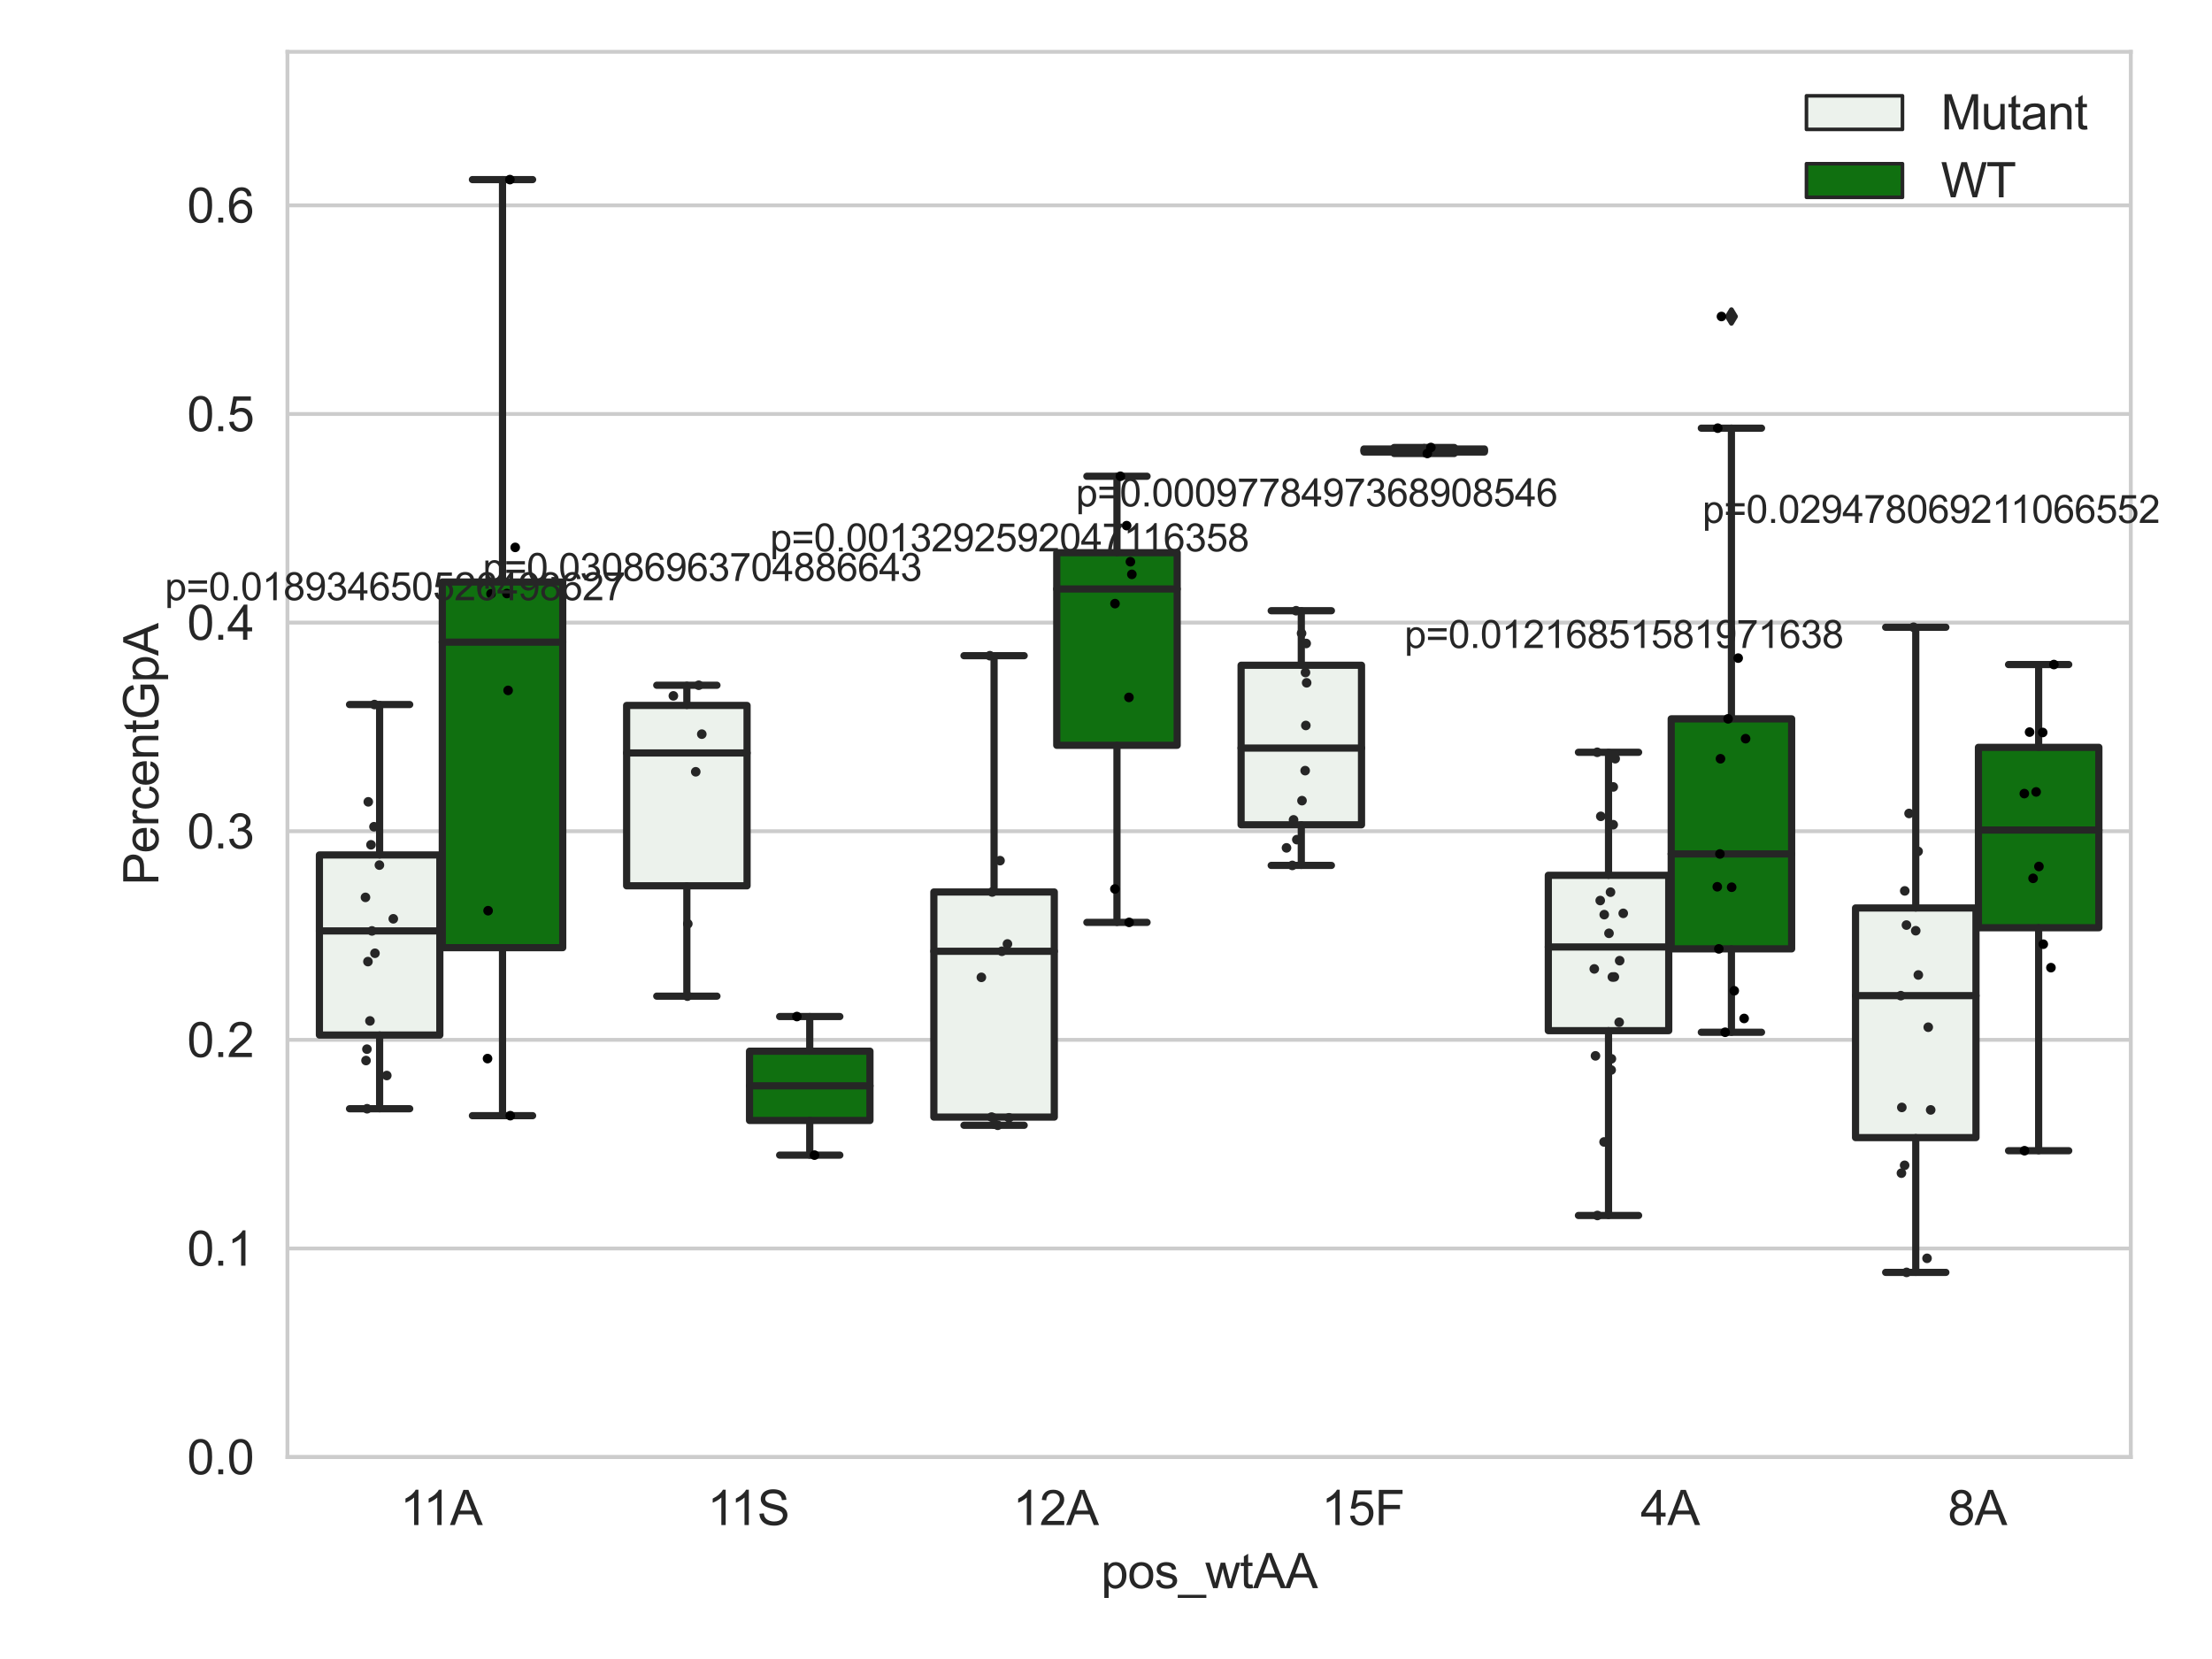 <?xml version="1.0" encoding="utf-8" standalone="no"?>
<!DOCTYPE svg PUBLIC "-//W3C//DTD SVG 1.1//EN"
  "http://www.w3.org/Graphics/SVG/1.1/DTD/svg11.dtd">
<svg xmlns:xlink="http://www.w3.org/1999/xlink" width="460.8pt" height="345.6pt" viewBox="0 0 460.8 345.6" xmlns="http://www.w3.org/2000/svg" version="1.1">
 <defs>
  <style type="text/css">*{stroke-linejoin: round; stroke-linecap: butt}</style>
 </defs>
 <g id="figure_1">
  <g id="patch_1">
   <path d="M 0 345.6 
L 460.8 345.6 
L 460.8 0 
L 0 0 
z
" style="fill: #ffffff"/>
  </g>
  <g id="axes_1">
   <g id="patch_2">
    <path d="M 59.881 303.539 
L 443.888 303.539 
L 443.888 10.8 
L 59.881 10.8 
z
" style="fill: #ffffff"/>
   </g>
   <g id="matplotlib.axis_1">
    <g id="xtick_1">
     <g id="text_1">
      <!-- 11A -->
      <g style="fill: #262626" transform="translate(83.354 317.697)scale(0.1 -0.1)">
       <defs>
        <path id="ArialMT-31" d="M 2384 0 
L 1822 0 
L 1822 3584 
Q 1619 3391 1289 3197 
Q 959 3003 697 2906 
L 697 3450 
Q 1169 3672 1522 3987 
Q 1875 4303 2022 4600 
L 2384 4600 
L 2384 0 
z
" transform="scale(0.016)"/>
        <path id="ArialMT-41" d="M -9 0 
L 1750 4581 
L 2403 4581 
L 4278 0 
L 3588 0 
L 3053 1388 
L 1138 1388 
L 634 0 
L -9 0 
z
M 1313 1881 
L 2866 1881 
L 2388 3150 
Q 2169 3728 2063 4100 
Q 1975 3659 1816 3225 
L 1313 1881 
z
" transform="scale(0.016)"/>
       </defs>
       <use xlink:href="#ArialMT-31"/>
       <use xlink:href="#ArialMT-31" x="48.24"/>
       <use xlink:href="#ArialMT-41" x="103.855"/>
      </g>
     </g>
    </g>
    <g id="xtick_2">
     <g id="text_2">
      <!-- 11S -->
      <g style="fill: #262626" transform="translate(147.356 317.697)scale(0.1 -0.1)">
       <defs>
        <path id="ArialMT-53" d="M 288 1472 
L 859 1522 
Q 900 1178 1048 958 
Q 1197 738 1509 602 
Q 1822 466 2213 466 
Q 2559 466 2825 569 
Q 3091 672 3220 851 
Q 3350 1031 3350 1244 
Q 3350 1459 3225 1620 
Q 3100 1781 2813 1891 
Q 2628 1963 1997 2114 
Q 1366 2266 1113 2400 
Q 784 2572 623 2826 
Q 463 3081 463 3397 
Q 463 3744 659 4045 
Q 856 4347 1234 4503 
Q 1613 4659 2075 4659 
Q 2584 4659 2973 4495 
Q 3363 4331 3572 4012 
Q 3781 3694 3797 3291 
L 3216 3247 
Q 3169 3681 2898 3903 
Q 2628 4125 2100 4125 
Q 1550 4125 1298 3923 
Q 1047 3722 1047 3438 
Q 1047 3191 1225 3031 
Q 1400 2872 2139 2705 
Q 2878 2538 3153 2413 
Q 3553 2228 3743 1945 
Q 3934 1663 3934 1294 
Q 3934 928 3725 604 
Q 3516 281 3123 101 
Q 2731 -78 2241 -78 
Q 1619 -78 1198 103 
Q 778 284 539 648 
Q 300 1013 288 1472 
z
" transform="scale(0.016)"/>
       </defs>
       <use xlink:href="#ArialMT-31"/>
       <use xlink:href="#ArialMT-31" x="48.24"/>
       <use xlink:href="#ArialMT-53" x="103.855"/>
      </g>
     </g>
    </g>
    <g id="xtick_3">
     <g id="text_3">
      <!-- 12A -->
      <g style="fill: #262626" transform="translate(210.988 317.697)scale(0.1 -0.1)">
       <defs>
        <path id="ArialMT-32" d="M 3222 541 
L 3222 0 
L 194 0 
Q 188 203 259 391 
Q 375 700 629 1000 
Q 884 1300 1366 1694 
Q 2113 2306 2375 2664 
Q 2638 3022 2638 3341 
Q 2638 3675 2398 3904 
Q 2159 4134 1775 4134 
Q 1369 4134 1125 3890 
Q 881 3647 878 3216 
L 300 3275 
Q 359 3922 746 4261 
Q 1134 4600 1788 4600 
Q 2447 4600 2831 4234 
Q 3216 3869 3216 3328 
Q 3216 3053 3103 2787 
Q 2991 2522 2730 2228 
Q 2469 1934 1863 1422 
Q 1356 997 1212 845 
Q 1069 694 975 541 
L 3222 541 
z
" transform="scale(0.016)"/>
       </defs>
       <use xlink:href="#ArialMT-31"/>
       <use xlink:href="#ArialMT-32" x="55.615"/>
       <use xlink:href="#ArialMT-41" x="111.23"/>
      </g>
     </g>
    </g>
    <g id="xtick_4">
     <g id="text_4">
      <!-- 15F -->
      <g style="fill: #262626" transform="translate(275.27 317.697)scale(0.1 -0.1)">
       <defs>
        <path id="ArialMT-35" d="M 266 1200 
L 856 1250 
Q 922 819 1161 601 
Q 1400 384 1738 384 
Q 2144 384 2425 690 
Q 2706 997 2706 1503 
Q 2706 1984 2436 2262 
Q 2166 2541 1728 2541 
Q 1456 2541 1237 2417 
Q 1019 2294 894 2097 
L 366 2166 
L 809 4519 
L 3088 4519 
L 3088 3981 
L 1259 3981 
L 1013 2750 
Q 1425 3038 1878 3038 
Q 2478 3038 2890 2622 
Q 3303 2206 3303 1553 
Q 3303 931 2941 478 
Q 2500 -78 1738 -78 
Q 1113 -78 717 272 
Q 322 622 266 1200 
z
" transform="scale(0.016)"/>
        <path id="ArialMT-46" d="M 525 0 
L 525 4581 
L 3616 4581 
L 3616 4041 
L 1131 4041 
L 1131 2622 
L 3281 2622 
L 3281 2081 
L 1131 2081 
L 1131 0 
L 525 0 
z
" transform="scale(0.016)"/>
       </defs>
       <use xlink:href="#ArialMT-31"/>
       <use xlink:href="#ArialMT-35" x="55.615"/>
       <use xlink:href="#ArialMT-46" x="111.23"/>
      </g>
     </g>
    </g>
    <g id="xtick_5">
     <g id="text_5">
      <!-- 4A -->
      <g style="fill: #262626" transform="translate(341.771 317.697)scale(0.1 -0.1)">
       <defs>
        <path id="ArialMT-34" d="M 2069 0 
L 2069 1097 
L 81 1097 
L 81 1613 
L 2172 4581 
L 2631 4581 
L 2631 1613 
L 3250 1613 
L 3250 1097 
L 2631 1097 
L 2631 0 
L 2069 0 
z
M 2069 1613 
L 2069 3678 
L 634 1613 
L 2069 1613 
z
" transform="scale(0.016)"/>
       </defs>
       <use xlink:href="#ArialMT-34"/>
       <use xlink:href="#ArialMT-41" x="55.615"/>
      </g>
     </g>
    </g>
    <g id="xtick_6">
     <g id="text_6">
      <!-- 8A -->
      <g style="fill: #262626" transform="translate(405.772 317.697)scale(0.1 -0.1)">
       <defs>
        <path id="ArialMT-38" d="M 1131 2484 
Q 781 2613 612 2850 
Q 444 3088 444 3419 
Q 444 3919 803 4259 
Q 1163 4600 1759 4600 
Q 2359 4600 2725 4251 
Q 3091 3903 3091 3403 
Q 3091 3084 2923 2848 
Q 2756 2613 2416 2484 
Q 2838 2347 3058 2040 
Q 3278 1734 3278 1309 
Q 3278 722 2862 322 
Q 2447 -78 1769 -78 
Q 1091 -78 675 323 
Q 259 725 259 1325 
Q 259 1772 486 2073 
Q 713 2375 1131 2484 
z
M 1019 3438 
Q 1019 3113 1228 2906 
Q 1438 2700 1772 2700 
Q 2097 2700 2305 2904 
Q 2513 3109 2513 3406 
Q 2513 3716 2298 3927 
Q 2084 4138 1766 4138 
Q 1444 4138 1231 3931 
Q 1019 3725 1019 3438 
z
M 838 1322 
Q 838 1081 952 856 
Q 1066 631 1291 507 
Q 1516 384 1775 384 
Q 2178 384 2440 643 
Q 2703 903 2703 1303 
Q 2703 1709 2433 1975 
Q 2163 2241 1756 2241 
Q 1359 2241 1098 1978 
Q 838 1716 838 1322 
z
" transform="scale(0.016)"/>
       </defs>
       <use xlink:href="#ArialMT-38"/>
       <use xlink:href="#ArialMT-41" x="55.615"/>
      </g>
     </g>
    </g>
    <g id="text_7">
     <!-- pos_wtAA -->
     <g style="fill: #262626" transform="translate(229.373 330.842)scale(0.1 -0.1)">
      <defs>
       <path id="ArialMT-70" d="M 422 -1272 
L 422 3319 
L 934 3319 
L 934 2888 
Q 1116 3141 1344 3267 
Q 1572 3394 1897 3394 
Q 2322 3394 2647 3175 
Q 2972 2956 3137 2557 
Q 3303 2159 3303 1684 
Q 3303 1175 3120 767 
Q 2938 359 2589 142 
Q 2241 -75 1856 -75 
Q 1575 -75 1351 44 
Q 1128 163 984 344 
L 984 -1272 
L 422 -1272 
z
M 931 1641 
Q 931 1000 1190 694 
Q 1450 388 1819 388 
Q 2194 388 2461 705 
Q 2728 1022 2728 1688 
Q 2728 2322 2467 2637 
Q 2206 2953 1844 2953 
Q 1484 2953 1207 2617 
Q 931 2281 931 1641 
z
" transform="scale(0.016)"/>
       <path id="ArialMT-6f" d="M 213 1659 
Q 213 2581 725 3025 
Q 1153 3394 1769 3394 
Q 2453 3394 2887 2945 
Q 3322 2497 3322 1706 
Q 3322 1066 3130 698 
Q 2938 331 2570 128 
Q 2203 -75 1769 -75 
Q 1072 -75 642 372 
Q 213 819 213 1659 
z
M 791 1659 
Q 791 1022 1069 705 
Q 1347 388 1769 388 
Q 2188 388 2466 706 
Q 2744 1025 2744 1678 
Q 2744 2294 2464 2611 
Q 2184 2928 1769 2928 
Q 1347 2928 1069 2612 
Q 791 2297 791 1659 
z
" transform="scale(0.016)"/>
       <path id="ArialMT-73" d="M 197 991 
L 753 1078 
Q 800 744 1014 566 
Q 1228 388 1613 388 
Q 2000 388 2187 545 
Q 2375 703 2375 916 
Q 2375 1106 2209 1216 
Q 2094 1291 1634 1406 
Q 1016 1563 777 1677 
Q 538 1791 414 1992 
Q 291 2194 291 2438 
Q 291 2659 392 2848 
Q 494 3038 669 3163 
Q 800 3259 1026 3326 
Q 1253 3394 1513 3394 
Q 1903 3394 2198 3281 
Q 2494 3169 2634 2976 
Q 2775 2784 2828 2463 
L 2278 2388 
Q 2241 2644 2061 2787 
Q 1881 2931 1553 2931 
Q 1166 2931 1000 2803 
Q 834 2675 834 2503 
Q 834 2394 903 2306 
Q 972 2216 1119 2156 
Q 1203 2125 1616 2013 
Q 2213 1853 2448 1751 
Q 2684 1650 2818 1456 
Q 2953 1263 2953 975 
Q 2953 694 2789 445 
Q 2625 197 2315 61 
Q 2006 -75 1616 -75 
Q 969 -75 630 194 
Q 291 463 197 991 
z
" transform="scale(0.016)"/>
       <path id="ArialMT-5f" d="M -97 -1272 
L -97 -866 
L 3631 -866 
L 3631 -1272 
L -97 -1272 
z
" transform="scale(0.016)"/>
       <path id="ArialMT-77" d="M 1034 0 
L 19 3319 
L 600 3319 
L 1128 1403 
L 1325 691 
Q 1338 744 1497 1375 
L 2025 3319 
L 2603 3319 
L 3100 1394 
L 3266 759 
L 3456 1400 
L 4025 3319 
L 4572 3319 
L 3534 0 
L 2950 0 
L 2422 1988 
L 2294 2553 
L 1622 0 
L 1034 0 
z
" transform="scale(0.016)"/>
       <path id="ArialMT-74" d="M 1650 503 
L 1731 6 
Q 1494 -44 1306 -44 
Q 1000 -44 831 53 
Q 663 150 594 308 
Q 525 466 525 972 
L 525 2881 
L 113 2881 
L 113 3319 
L 525 3319 
L 525 4141 
L 1084 4478 
L 1084 3319 
L 1650 3319 
L 1650 2881 
L 1084 2881 
L 1084 941 
Q 1084 700 1114 631 
Q 1144 563 1211 522 
Q 1278 481 1403 481 
Q 1497 481 1650 503 
z
" transform="scale(0.016)"/>
      </defs>
      <use xlink:href="#ArialMT-70"/>
      <use xlink:href="#ArialMT-6f" x="55.615"/>
      <use xlink:href="#ArialMT-73" x="111.23"/>
      <use xlink:href="#ArialMT-5f" x="161.23"/>
      <use xlink:href="#ArialMT-77" x="216.846"/>
      <use xlink:href="#ArialMT-74" x="289.062"/>
      <use xlink:href="#ArialMT-41" x="316.846"/>
      <use xlink:href="#ArialMT-41" x="383.545"/>
     </g>
    </g>
   </g>
   <g id="matplotlib.axis_2">
    <g id="ytick_1">
     <g id="line2d_1">
      <path d="M 59.881 303.539 
L 443.888 303.539 
" clip-path="url(#p40a5c8e04b)" style="fill: none; stroke: #cccccc; stroke-width: 0.8; stroke-linecap: round"/>
     </g>
     <g id="text_8">
      <!-- 0.0 -->
      <g style="fill: #262626" transform="translate(38.981 307.118)scale(0.1 -0.1)">
       <defs>
        <path id="ArialMT-30" d="M 266 2259 
Q 266 3072 433 3567 
Q 600 4063 929 4331 
Q 1259 4600 1759 4600 
Q 2128 4600 2406 4451 
Q 2684 4303 2865 4023 
Q 3047 3744 3150 3342 
Q 3253 2941 3253 2259 
Q 3253 1453 3087 958 
Q 2922 463 2592 192 
Q 2263 -78 1759 -78 
Q 1097 -78 719 397 
Q 266 969 266 2259 
z
M 844 2259 
Q 844 1131 1108 757 
Q 1372 384 1759 384 
Q 2147 384 2411 759 
Q 2675 1134 2675 2259 
Q 2675 3391 2411 3762 
Q 2147 4134 1753 4134 
Q 1366 4134 1134 3806 
Q 844 3388 844 2259 
z
" transform="scale(0.016)"/>
        <path id="ArialMT-2e" d="M 581 0 
L 581 641 
L 1222 641 
L 1222 0 
L 581 0 
z
" transform="scale(0.016)"/>
       </defs>
       <use xlink:href="#ArialMT-30"/>
       <use xlink:href="#ArialMT-2e" x="55.615"/>
       <use xlink:href="#ArialMT-30" x="83.398"/>
      </g>
     </g>
    </g>
    <g id="ytick_2">
     <g id="line2d_2">
      <path d="M 59.881 260.079 
L 443.888 260.079 
" clip-path="url(#p40a5c8e04b)" style="fill: none; stroke: #cccccc; stroke-width: 0.8; stroke-linecap: round"/>
     </g>
     <g id="text_9">
      <!-- 0.1 -->
      <g style="fill: #262626" transform="translate(38.981 263.658)scale(0.1 -0.1)">
       <use xlink:href="#ArialMT-30"/>
       <use xlink:href="#ArialMT-2e" x="55.615"/>
       <use xlink:href="#ArialMT-31" x="83.398"/>
      </g>
     </g>
    </g>
    <g id="ytick_3">
     <g id="line2d_3">
      <path d="M 59.881 216.62 
L 443.888 216.62 
" clip-path="url(#p40a5c8e04b)" style="fill: none; stroke: #cccccc; stroke-width: 0.8; stroke-linecap: round"/>
     </g>
     <g id="text_10">
      <!-- 0.2 -->
      <g style="fill: #262626" transform="translate(38.981 220.198)scale(0.1 -0.1)">
       <use xlink:href="#ArialMT-30"/>
       <use xlink:href="#ArialMT-2e" x="55.615"/>
       <use xlink:href="#ArialMT-32" x="83.398"/>
      </g>
     </g>
    </g>
    <g id="ytick_4">
     <g id="line2d_4">
      <path d="M 59.881 173.16 
L 443.888 173.16 
" clip-path="url(#p40a5c8e04b)" style="fill: none; stroke: #cccccc; stroke-width: 0.8; stroke-linecap: round"/>
     </g>
     <g id="text_11">
      <!-- 0.3 -->
      <g style="fill: #262626" transform="translate(38.981 176.739)scale(0.1 -0.1)">
       <defs>
        <path id="ArialMT-33" d="M 269 1209 
L 831 1284 
Q 928 806 1161 595 
Q 1394 384 1728 384 
Q 2125 384 2398 659 
Q 2672 934 2672 1341 
Q 2672 1728 2419 1979 
Q 2166 2231 1775 2231 
Q 1616 2231 1378 2169 
L 1441 2663 
Q 1497 2656 1531 2656 
Q 1891 2656 2178 2843 
Q 2466 3031 2466 3422 
Q 2466 3731 2256 3934 
Q 2047 4138 1716 4138 
Q 1388 4138 1169 3931 
Q 950 3725 888 3313 
L 325 3413 
Q 428 3978 793 4289 
Q 1159 4600 1703 4600 
Q 2078 4600 2393 4439 
Q 2709 4278 2876 4000 
Q 3044 3722 3044 3409 
Q 3044 3113 2884 2869 
Q 2725 2625 2413 2481 
Q 2819 2388 3044 2092 
Q 3269 1797 3269 1353 
Q 3269 753 2831 336 
Q 2394 -81 1725 -81 
Q 1122 -81 723 278 
Q 325 638 269 1209 
z
" transform="scale(0.016)"/>
       </defs>
       <use xlink:href="#ArialMT-30"/>
       <use xlink:href="#ArialMT-2e" x="55.615"/>
       <use xlink:href="#ArialMT-33" x="83.398"/>
      </g>
     </g>
    </g>
    <g id="ytick_5">
     <g id="line2d_5">
      <path d="M 59.881 129.7 
L 443.888 129.7 
" clip-path="url(#p40a5c8e04b)" style="fill: none; stroke: #cccccc; stroke-width: 0.8; stroke-linecap: round"/>
     </g>
     <g id="text_12">
      <!-- 0.4 -->
      <g style="fill: #262626" transform="translate(38.981 133.279)scale(0.1 -0.1)">
       <use xlink:href="#ArialMT-30"/>
       <use xlink:href="#ArialMT-2e" x="55.615"/>
       <use xlink:href="#ArialMT-34" x="83.398"/>
      </g>
     </g>
    </g>
    <g id="ytick_6">
     <g id="line2d_6">
      <path d="M 59.881 86.241 
L 443.888 86.241 
" clip-path="url(#p40a5c8e04b)" style="fill: none; stroke: #cccccc; stroke-width: 0.8; stroke-linecap: round"/>
     </g>
     <g id="text_13">
      <!-- 0.5 -->
      <g style="fill: #262626" transform="translate(38.981 89.82)scale(0.1 -0.1)">
       <use xlink:href="#ArialMT-30"/>
       <use xlink:href="#ArialMT-2e" x="55.615"/>
       <use xlink:href="#ArialMT-35" x="83.398"/>
      </g>
     </g>
    </g>
    <g id="ytick_7">
     <g id="line2d_7">
      <path d="M 59.881 42.781 
L 443.888 42.781 
" clip-path="url(#p40a5c8e04b)" style="fill: none; stroke: #cccccc; stroke-width: 0.8; stroke-linecap: round"/>
     </g>
     <g id="text_14">
      <!-- 0.6 -->
      <g style="fill: #262626" transform="translate(38.981 46.36)scale(0.1 -0.1)">
       <defs>
        <path id="ArialMT-36" d="M 3184 3459 
L 2625 3416 
Q 2550 3747 2413 3897 
Q 2184 4138 1850 4138 
Q 1581 4138 1378 3988 
Q 1113 3794 959 3422 
Q 806 3050 800 2363 
Q 1003 2672 1297 2822 
Q 1591 2972 1913 2972 
Q 2475 2972 2870 2558 
Q 3266 2144 3266 1488 
Q 3266 1056 3080 686 
Q 2894 316 2569 119 
Q 2244 -78 1831 -78 
Q 1128 -78 684 439 
Q 241 956 241 2144 
Q 241 3472 731 4075 
Q 1159 4600 1884 4600 
Q 2425 4600 2770 4297 
Q 3116 3994 3184 3459 
z
M 888 1484 
Q 888 1194 1011 928 
Q 1134 663 1356 523 
Q 1578 384 1822 384 
Q 2178 384 2434 671 
Q 2691 959 2691 1453 
Q 2691 1928 2437 2201 
Q 2184 2475 1800 2475 
Q 1419 2475 1153 2201 
Q 888 1928 888 1484 
z
" transform="scale(0.016)"/>
       </defs>
       <use xlink:href="#ArialMT-30"/>
       <use xlink:href="#ArialMT-2e" x="55.615"/>
       <use xlink:href="#ArialMT-36" x="83.398"/>
      </g>
     </g>
    </g>
    <g id="text_15">
     <!-- PercentGpA -->
     <g style="fill: #262626" transform="translate(32.994 184.405)rotate(-90)scale(0.1 -0.1)">
      <defs>
       <path id="ArialMT-50" d="M 494 0 
L 494 4581 
L 2222 4581 
Q 2678 4581 2919 4538 
Q 3256 4481 3484 4323 
Q 3713 4166 3852 3881 
Q 3991 3597 3991 3256 
Q 3991 2672 3619 2267 
Q 3247 1863 2275 1863 
L 1100 1863 
L 1100 0 
L 494 0 
z
M 1100 2403 
L 2284 2403 
Q 2872 2403 3119 2622 
Q 3366 2841 3366 3238 
Q 3366 3525 3220 3729 
Q 3075 3934 2838 4000 
Q 2684 4041 2272 4041 
L 1100 4041 
L 1100 2403 
z
" transform="scale(0.016)"/>
       <path id="ArialMT-65" d="M 2694 1069 
L 3275 997 
Q 3138 488 2766 206 
Q 2394 -75 1816 -75 
Q 1088 -75 661 373 
Q 234 822 234 1631 
Q 234 2469 665 2931 
Q 1097 3394 1784 3394 
Q 2450 3394 2872 2941 
Q 3294 2488 3294 1666 
Q 3294 1616 3291 1516 
L 816 1516 
Q 847 969 1125 678 
Q 1403 388 1819 388 
Q 2128 388 2347 550 
Q 2566 713 2694 1069 
z
M 847 1978 
L 2700 1978 
Q 2663 2397 2488 2606 
Q 2219 2931 1791 2931 
Q 1403 2931 1139 2672 
Q 875 2413 847 1978 
z
" transform="scale(0.016)"/>
       <path id="ArialMT-72" d="M 416 0 
L 416 3319 
L 922 3319 
L 922 2816 
Q 1116 3169 1280 3281 
Q 1444 3394 1641 3394 
Q 1925 3394 2219 3213 
L 2025 2691 
Q 1819 2813 1613 2813 
Q 1428 2813 1281 2702 
Q 1134 2591 1072 2394 
Q 978 2094 978 1738 
L 978 0 
L 416 0 
z
" transform="scale(0.016)"/>
       <path id="ArialMT-63" d="M 2588 1216 
L 3141 1144 
Q 3050 572 2676 248 
Q 2303 -75 1759 -75 
Q 1078 -75 664 370 
Q 250 816 250 1647 
Q 250 2184 428 2587 
Q 606 2991 970 3192 
Q 1334 3394 1763 3394 
Q 2303 3394 2647 3120 
Q 2991 2847 3088 2344 
L 2541 2259 
Q 2463 2594 2264 2762 
Q 2066 2931 1784 2931 
Q 1359 2931 1093 2626 
Q 828 2322 828 1663 
Q 828 994 1084 691 
Q 1341 388 1753 388 
Q 2084 388 2306 591 
Q 2528 794 2588 1216 
z
" transform="scale(0.016)"/>
       <path id="ArialMT-6e" d="M 422 0 
L 422 3319 
L 928 3319 
L 928 2847 
Q 1294 3394 1984 3394 
Q 2284 3394 2536 3286 
Q 2788 3178 2913 3003 
Q 3038 2828 3088 2588 
Q 3119 2431 3119 2041 
L 3119 0 
L 2556 0 
L 2556 2019 
Q 2556 2363 2490 2533 
Q 2425 2703 2258 2804 
Q 2091 2906 1866 2906 
Q 1506 2906 1245 2678 
Q 984 2450 984 1813 
L 984 0 
L 422 0 
z
" transform="scale(0.016)"/>
       <path id="ArialMT-47" d="M 2638 1797 
L 2638 2334 
L 4578 2338 
L 4578 638 
Q 4131 281 3656 101 
Q 3181 -78 2681 -78 
Q 2006 -78 1454 211 
Q 903 500 622 1047 
Q 341 1594 341 2269 
Q 341 2938 620 3517 
Q 900 4097 1425 4378 
Q 1950 4659 2634 4659 
Q 3131 4659 3532 4498 
Q 3934 4338 4162 4050 
Q 4391 3763 4509 3300 
L 3963 3150 
Q 3859 3500 3706 3700 
Q 3553 3900 3268 4020 
Q 2984 4141 2638 4141 
Q 2222 4141 1919 4014 
Q 1616 3888 1430 3681 
Q 1244 3475 1141 3228 
Q 966 2803 966 2306 
Q 966 1694 1177 1281 
Q 1388 869 1791 669 
Q 2194 469 2647 469 
Q 3041 469 3416 620 
Q 3791 772 3984 944 
L 3984 1797 
L 2638 1797 
z
" transform="scale(0.016)"/>
      </defs>
      <use xlink:href="#ArialMT-50"/>
      <use xlink:href="#ArialMT-65" x="66.699"/>
      <use xlink:href="#ArialMT-72" x="122.314"/>
      <use xlink:href="#ArialMT-63" x="155.615"/>
      <use xlink:href="#ArialMT-65" x="205.615"/>
      <use xlink:href="#ArialMT-6e" x="261.23"/>
      <use xlink:href="#ArialMT-74" x="316.846"/>
      <use xlink:href="#ArialMT-47" x="344.629"/>
      <use xlink:href="#ArialMT-70" x="422.412"/>
      <use xlink:href="#ArialMT-41" x="478.027"/>
     </g>
    </g>
   </g>
   <g id="patch_3">
    <path d="M 66.537 215.617 
L 91.626 215.617 
L 91.626 178.103 
L 66.537 178.103 
L 66.537 215.617 
z
" clip-path="url(#p40a5c8e04b)" style="fill: #ecf2ec; stroke: #262626; stroke-width: 1.5; stroke-linejoin: miter"/>
   </g>
   <g id="patch_4">
    <path d="M 92.138 197.416 
L 117.226 197.416 
L 117.226 121.241 
L 92.138 121.241 
L 92.138 197.416 
z
" clip-path="url(#p40a5c8e04b)" style="fill: #107010; stroke: #262626; stroke-width: 1.5; stroke-linejoin: miter"/>
   </g>
   <g id="patch_5">
    <path d="M 130.538 184.531 
L 155.627 184.531 
L 155.627 146.957 
L 130.538 146.957 
L 130.538 184.531 
z
" clip-path="url(#p40a5c8e04b)" style="fill: #ecf2ec; stroke: #262626; stroke-width: 1.5; stroke-linejoin: miter"/>
   </g>
   <g id="patch_6">
    <path d="M 156.139 233.415 
L 181.227 233.415 
L 181.227 218.981 
L 156.139 218.981 
L 156.139 233.415 
z
" clip-path="url(#p40a5c8e04b)" style="fill: #107010; stroke: #262626; stroke-width: 1.5; stroke-linejoin: miter"/>
   </g>
   <g id="patch_7">
    <path d="M 194.54 232.71 
L 219.628 232.71 
L 219.628 185.817 
L 194.54 185.817 
L 194.54 232.71 
z
" clip-path="url(#p40a5c8e04b)" style="fill: #ecf2ec; stroke: #262626; stroke-width: 1.5; stroke-linejoin: miter"/>
   </g>
   <g id="patch_8">
    <path d="M 220.14 155.256 
L 245.228 155.256 
L 245.228 115.141 
L 220.14 115.141 
L 220.14 155.256 
z
" clip-path="url(#p40a5c8e04b)" style="fill: #107010; stroke: #262626; stroke-width: 1.5; stroke-linejoin: miter"/>
   </g>
   <g id="patch_9">
    <path d="M 258.541 171.821 
L 283.629 171.821 
L 283.629 138.583 
L 258.541 138.583 
L 258.541 171.821 
z
" clip-path="url(#p40a5c8e04b)" style="fill: #ecf2ec; stroke: #262626; stroke-width: 1.5; stroke-linejoin: miter"/>
   </g>
   <g id="patch_10">
    <path d="M 284.141 94.157 
L 309.23 94.157 
L 309.23 93.533 
L 284.141 93.533 
L 284.141 94.157 
z
" clip-path="url(#p40a5c8e04b)" style="fill: #107010; stroke: #262626; stroke-width: 1.5; stroke-linejoin: miter"/>
   </g>
   <g id="patch_11">
    <path d="M 322.542 214.703 
L 347.63 214.703 
L 347.63 182.341 
L 322.542 182.341 
L 322.542 214.703 
z
" clip-path="url(#p40a5c8e04b)" style="fill: #ecf2ec; stroke: #262626; stroke-width: 1.5; stroke-linejoin: miter"/>
   </g>
   <g id="patch_12">
    <path d="M 348.142 197.669 
L 373.231 197.669 
L 373.231 149.748 
L 348.142 149.748 
L 348.142 197.669 
z
" clip-path="url(#p40a5c8e04b)" style="fill: #107010; stroke: #262626; stroke-width: 1.5; stroke-linejoin: miter"/>
   </g>
   <g id="patch_13">
    <path d="M 386.543 236.984 
L 411.631 236.984 
L 411.631 189.149 
L 386.543 189.149 
L 386.543 236.984 
z
" clip-path="url(#p40a5c8e04b)" style="fill: #ecf2ec; stroke: #262626; stroke-width: 1.5; stroke-linejoin: miter"/>
   </g>
   <g id="patch_14">
    <path d="M 412.143 193.263 
L 437.232 193.263 
L 437.232 155.685 
L 412.143 155.685 
L 412.143 193.263 
z
" clip-path="url(#p40a5c8e04b)" style="fill: #107010; stroke: #262626; stroke-width: 1.5; stroke-linejoin: miter"/>
   </g>
   <g id="patch_15">
    <path d="M 91.882 303.539 
L 91.882 303.539 
L 91.882 303.539 
L 91.882 303.539 
z
" clip-path="url(#p40a5c8e04b)" style="fill: #ecf2ec; stroke: #262626; stroke-width: 0.75; stroke-linejoin: miter"/>
   </g>
   <g id="patch_16">
    <path d="M 91.882 303.539 
L 91.882 303.539 
L 91.882 303.539 
L 91.882 303.539 
z
" clip-path="url(#p40a5c8e04b)" style="fill: #107010; stroke: #262626; stroke-width: 0.75; stroke-linejoin: miter"/>
   </g>
   <g id="PathCollection_1"/>
   <g id="PathCollection_2"/>
   <g id="line2d_8">
    <path d="M 79.082 215.617 
L 79.082 230.971 
" clip-path="url(#p40a5c8e04b)" style="fill: none; stroke: #262626; stroke-width: 1.5; stroke-linecap: round"/>
   </g>
   <g id="line2d_9">
    <path d="M 79.082 178.103 
L 79.082 146.769 
" clip-path="url(#p40a5c8e04b)" style="fill: none; stroke: #262626; stroke-width: 1.5; stroke-linecap: round"/>
   </g>
   <g id="line2d_10">
    <path d="M 72.809 230.971 
L 85.354 230.971 
" clip-path="url(#p40a5c8e04b)" style="fill: none; stroke: #262626; stroke-width: 1.5; stroke-linecap: round"/>
   </g>
   <g id="line2d_11">
    <path d="M 72.809 146.769 
L 85.354 146.769 
" clip-path="url(#p40a5c8e04b)" style="fill: none; stroke: #262626; stroke-width: 1.5; stroke-linecap: round"/>
   </g>
   <g id="line2d_12"/>
   <g id="line2d_13">
    <path d="M 104.682 197.416 
L 104.682 232.416 
" clip-path="url(#p40a5c8e04b)" style="fill: none; stroke: #262626; stroke-width: 1.5; stroke-linecap: round"/>
   </g>
   <g id="line2d_14">
    <path d="M 104.682 121.241 
L 104.682 37.413 
" clip-path="url(#p40a5c8e04b)" style="fill: none; stroke: #262626; stroke-width: 1.5; stroke-linecap: round"/>
   </g>
   <g id="line2d_15">
    <path d="M 98.41 232.416 
L 110.954 232.416 
" clip-path="url(#p40a5c8e04b)" style="fill: none; stroke: #262626; stroke-width: 1.5; stroke-linecap: round"/>
   </g>
   <g id="line2d_16">
    <path d="M 98.41 37.413 
L 110.954 37.413 
" clip-path="url(#p40a5c8e04b)" style="fill: none; stroke: #262626; stroke-width: 1.5; stroke-linecap: round"/>
   </g>
   <g id="line2d_17"/>
   <g id="line2d_18">
    <path d="M 143.083 184.531 
L 143.083 207.515 
" clip-path="url(#p40a5c8e04b)" style="fill: none; stroke: #262626; stroke-width: 1.5; stroke-linecap: round"/>
   </g>
   <g id="line2d_19">
    <path d="M 143.083 146.957 
L 143.083 142.749 
" clip-path="url(#p40a5c8e04b)" style="fill: none; stroke: #262626; stroke-width: 1.5; stroke-linecap: round"/>
   </g>
   <g id="line2d_20">
    <path d="M 136.811 207.515 
L 149.355 207.515 
" clip-path="url(#p40a5c8e04b)" style="fill: none; stroke: #262626; stroke-width: 1.5; stroke-linecap: round"/>
   </g>
   <g id="line2d_21">
    <path d="M 136.811 142.749 
L 149.355 142.749 
" clip-path="url(#p40a5c8e04b)" style="fill: none; stroke: #262626; stroke-width: 1.5; stroke-linecap: round"/>
   </g>
   <g id="line2d_22"/>
   <g id="line2d_23">
    <path d="M 168.683 233.415 
L 168.683 240.632 
" clip-path="url(#p40a5c8e04b)" style="fill: none; stroke: #262626; stroke-width: 1.5; stroke-linecap: round"/>
   </g>
   <g id="line2d_24">
    <path d="M 168.683 218.981 
L 168.683 211.764 
" clip-path="url(#p40a5c8e04b)" style="fill: none; stroke: #262626; stroke-width: 1.5; stroke-linecap: round"/>
   </g>
   <g id="line2d_25">
    <path d="M 162.411 240.632 
L 174.955 240.632 
" clip-path="url(#p40a5c8e04b)" style="fill: none; stroke: #262626; stroke-width: 1.5; stroke-linecap: round"/>
   </g>
   <g id="line2d_26">
    <path d="M 162.411 211.764 
L 174.955 211.764 
" clip-path="url(#p40a5c8e04b)" style="fill: none; stroke: #262626; stroke-width: 1.5; stroke-linecap: round"/>
   </g>
   <g id="line2d_27"/>
   <g id="line2d_28">
    <path d="M 207.084 232.71 
L 207.084 234.418 
" clip-path="url(#p40a5c8e04b)" style="fill: none; stroke: #262626; stroke-width: 1.5; stroke-linecap: round"/>
   </g>
   <g id="line2d_29">
    <path d="M 207.084 185.817 
L 207.084 136.593 
" clip-path="url(#p40a5c8e04b)" style="fill: none; stroke: #262626; stroke-width: 1.5; stroke-linecap: round"/>
   </g>
   <g id="line2d_30">
    <path d="M 200.812 234.418 
L 213.356 234.418 
" clip-path="url(#p40a5c8e04b)" style="fill: none; stroke: #262626; stroke-width: 1.5; stroke-linecap: round"/>
   </g>
   <g id="line2d_31">
    <path d="M 200.812 136.593 
L 213.356 136.593 
" clip-path="url(#p40a5c8e04b)" style="fill: none; stroke: #262626; stroke-width: 1.5; stroke-linecap: round"/>
   </g>
   <g id="line2d_32"/>
   <g id="line2d_33">
    <path d="M 232.684 155.256 
L 232.684 192.149 
" clip-path="url(#p40a5c8e04b)" style="fill: none; stroke: #262626; stroke-width: 1.5; stroke-linecap: round"/>
   </g>
   <g id="line2d_34">
    <path d="M 232.684 115.141 
L 232.684 99.213 
" clip-path="url(#p40a5c8e04b)" style="fill: none; stroke: #262626; stroke-width: 1.5; stroke-linecap: round"/>
   </g>
   <g id="line2d_35">
    <path d="M 226.412 192.149 
L 238.956 192.149 
" clip-path="url(#p40a5c8e04b)" style="fill: none; stroke: #262626; stroke-width: 1.5; stroke-linecap: round"/>
   </g>
   <g id="line2d_36">
    <path d="M 226.412 99.213 
L 238.956 99.213 
" clip-path="url(#p40a5c8e04b)" style="fill: none; stroke: #262626; stroke-width: 1.5; stroke-linecap: round"/>
   </g>
   <g id="line2d_37"/>
   <g id="line2d_38">
    <path d="M 271.085 171.821 
L 271.085 180.28 
" clip-path="url(#p40a5c8e04b)" style="fill: none; stroke: #262626; stroke-width: 1.5; stroke-linecap: round"/>
   </g>
   <g id="line2d_39">
    <path d="M 271.085 138.583 
L 271.085 127.224 
" clip-path="url(#p40a5c8e04b)" style="fill: none; stroke: #262626; stroke-width: 1.5; stroke-linecap: round"/>
   </g>
   <g id="line2d_40">
    <path d="M 264.813 180.28 
L 277.357 180.28 
" clip-path="url(#p40a5c8e04b)" style="fill: none; stroke: #262626; stroke-width: 1.5; stroke-linecap: round"/>
   </g>
   <g id="line2d_41">
    <path d="M 264.813 127.224 
L 277.357 127.224 
" clip-path="url(#p40a5c8e04b)" style="fill: none; stroke: #262626; stroke-width: 1.5; stroke-linecap: round"/>
   </g>
   <g id="line2d_42"/>
   <g id="line2d_43">
    <path d="M 296.685 94.157 
L 296.685 94.468 
" clip-path="url(#p40a5c8e04b)" style="fill: none; stroke: #262626; stroke-width: 1.5; stroke-linecap: round"/>
   </g>
   <g id="line2d_44">
    <path d="M 296.685 93.533 
L 296.685 93.221 
" clip-path="url(#p40a5c8e04b)" style="fill: none; stroke: #262626; stroke-width: 1.5; stroke-linecap: round"/>
   </g>
   <g id="line2d_45">
    <path d="M 290.413 94.468 
L 302.957 94.468 
" clip-path="url(#p40a5c8e04b)" style="fill: none; stroke: #262626; stroke-width: 1.5; stroke-linecap: round"/>
   </g>
   <g id="line2d_46">
    <path d="M 290.413 93.221 
L 302.957 93.221 
" clip-path="url(#p40a5c8e04b)" style="fill: none; stroke: #262626; stroke-width: 1.5; stroke-linecap: round"/>
   </g>
   <g id="line2d_47"/>
   <g id="line2d_48">
    <path d="M 335.086 214.703 
L 335.086 253.206 
" clip-path="url(#p40a5c8e04b)" style="fill: none; stroke: #262626; stroke-width: 1.5; stroke-linecap: round"/>
   </g>
   <g id="line2d_49">
    <path d="M 335.086 182.341 
L 335.086 156.715 
" clip-path="url(#p40a5c8e04b)" style="fill: none; stroke: #262626; stroke-width: 1.5; stroke-linecap: round"/>
   </g>
   <g id="line2d_50">
    <path d="M 328.814 253.206 
L 341.358 253.206 
" clip-path="url(#p40a5c8e04b)" style="fill: none; stroke: #262626; stroke-width: 1.5; stroke-linecap: round"/>
   </g>
   <g id="line2d_51">
    <path d="M 328.814 156.715 
L 341.358 156.715 
" clip-path="url(#p40a5c8e04b)" style="fill: none; stroke: #262626; stroke-width: 1.5; stroke-linecap: round"/>
   </g>
   <g id="line2d_52"/>
   <g id="line2d_53">
    <path d="M 360.686 197.669 
L 360.686 215.038 
" clip-path="url(#p40a5c8e04b)" style="fill: none; stroke: #262626; stroke-width: 1.5; stroke-linecap: round"/>
   </g>
   <g id="line2d_54">
    <path d="M 360.686 149.748 
L 360.686 89.194 
" clip-path="url(#p40a5c8e04b)" style="fill: none; stroke: #262626; stroke-width: 1.5; stroke-linecap: round"/>
   </g>
   <g id="line2d_55">
    <path d="M 354.414 215.038 
L 366.959 215.038 
" clip-path="url(#p40a5c8e04b)" style="fill: none; stroke: #262626; stroke-width: 1.5; stroke-linecap: round"/>
   </g>
   <g id="line2d_56">
    <path d="M 354.414 89.194 
L 366.959 89.194 
" clip-path="url(#p40a5c8e04b)" style="fill: none; stroke: #262626; stroke-width: 1.5; stroke-linecap: round"/>
   </g>
   <g id="line2d_57">
    <defs>
     <path id="m486d72fa5b" d="M -0 1.414 
L 0.849 0 
L 0 -1.414 
L -0.849 -0 
z
" style="stroke: #262626; stroke-linejoin: miter"/>
    </defs>
    <g clip-path="url(#p40a5c8e04b)">
     <use xlink:href="#m486d72fa5b" x="360.686" y="65.932" style="fill: #262626; stroke: #262626; stroke-linejoin: miter"/>
    </g>
   </g>
   <g id="line2d_58">
    <path d="M 399.087 236.984 
L 399.087 265.059 
" clip-path="url(#p40a5c8e04b)" style="fill: none; stroke: #262626; stroke-width: 1.5; stroke-linecap: round"/>
   </g>
   <g id="line2d_59">
    <path d="M 399.087 189.149 
L 399.087 130.668 
" clip-path="url(#p40a5c8e04b)" style="fill: none; stroke: #262626; stroke-width: 1.5; stroke-linecap: round"/>
   </g>
   <g id="line2d_60">
    <path d="M 392.815 265.059 
L 405.359 265.059 
" clip-path="url(#p40a5c8e04b)" style="fill: none; stroke: #262626; stroke-width: 1.5; stroke-linecap: round"/>
   </g>
   <g id="line2d_61">
    <path d="M 392.815 130.668 
L 405.359 130.668 
" clip-path="url(#p40a5c8e04b)" style="fill: none; stroke: #262626; stroke-width: 1.5; stroke-linecap: round"/>
   </g>
   <g id="line2d_62"/>
   <g id="line2d_63">
    <path d="M 424.688 193.263 
L 424.688 239.716 
" clip-path="url(#p40a5c8e04b)" style="fill: none; stroke: #262626; stroke-width: 1.5; stroke-linecap: round"/>
   </g>
   <g id="line2d_64">
    <path d="M 424.688 155.685 
L 424.688 138.437 
" clip-path="url(#p40a5c8e04b)" style="fill: none; stroke: #262626; stroke-width: 1.5; stroke-linecap: round"/>
   </g>
   <g id="line2d_65">
    <path d="M 418.415 239.716 
L 430.96 239.716 
" clip-path="url(#p40a5c8e04b)" style="fill: none; stroke: #262626; stroke-width: 1.5; stroke-linecap: round"/>
   </g>
   <g id="line2d_66">
    <path d="M 418.415 138.437 
L 430.96 138.437 
" clip-path="url(#p40a5c8e04b)" style="fill: none; stroke: #262626; stroke-width: 1.5; stroke-linecap: round"/>
   </g>
   <g id="line2d_67"/>
   <g id="line2d_68">
    <path d="M 66.537 193.927 
L 91.626 193.927 
" clip-path="url(#p40a5c8e04b)" style="fill: none; stroke: #262626; stroke-width: 1.5; stroke-linecap: round"/>
   </g>
   <g id="line2d_69">
    <path d="M 92.138 133.762 
L 117.226 133.762 
" clip-path="url(#p40a5c8e04b)" style="fill: none; stroke: #262626; stroke-width: 1.5; stroke-linecap: round"/>
   </g>
   <g id="line2d_70">
    <path d="M 130.538 156.857 
L 155.627 156.857 
" clip-path="url(#p40a5c8e04b)" style="fill: none; stroke: #262626; stroke-width: 1.5; stroke-linecap: round"/>
   </g>
   <g id="line2d_71">
    <path d="M 156.139 226.198 
L 181.227 226.198 
" clip-path="url(#p40a5c8e04b)" style="fill: none; stroke: #262626; stroke-width: 1.5; stroke-linecap: round"/>
   </g>
   <g id="line2d_72">
    <path d="M 194.54 198.167 
L 219.628 198.167 
" clip-path="url(#p40a5c8e04b)" style="fill: none; stroke: #262626; stroke-width: 1.5; stroke-linecap: round"/>
   </g>
   <g id="line2d_73">
    <path d="M 220.14 122.698 
L 245.228 122.698 
" clip-path="url(#p40a5c8e04b)" style="fill: none; stroke: #262626; stroke-width: 1.5; stroke-linecap: round"/>
   </g>
   <g id="line2d_74">
    <path d="M 258.541 155.832 
L 283.629 155.832 
" clip-path="url(#p40a5c8e04b)" style="fill: none; stroke: #262626; stroke-width: 1.5; stroke-linecap: round"/>
   </g>
   <g id="line2d_75">
    <path d="M 284.141 93.845 
L 309.23 93.845 
" clip-path="url(#p40a5c8e04b)" style="fill: none; stroke: #262626; stroke-width: 1.5; stroke-linecap: round"/>
   </g>
   <g id="line2d_76">
    <path d="M 322.542 197.274 
L 347.63 197.274 
" clip-path="url(#p40a5c8e04b)" style="fill: none; stroke: #262626; stroke-width: 1.5; stroke-linecap: round"/>
   </g>
   <g id="line2d_77">
    <path d="M 348.142 177.894 
L 373.231 177.894 
" clip-path="url(#p40a5c8e04b)" style="fill: none; stroke: #262626; stroke-width: 1.5; stroke-linecap: round"/>
   </g>
   <g id="line2d_78">
    <path d="M 386.543 207.413 
L 411.631 207.413 
" clip-path="url(#p40a5c8e04b)" style="fill: none; stroke: #262626; stroke-width: 1.5; stroke-linecap: round"/>
   </g>
   <g id="line2d_79">
    <path d="M 412.143 172.913 
L 437.232 172.913 
" clip-path="url(#p40a5c8e04b)" style="fill: none; stroke: #262626; stroke-width: 1.5; stroke-linecap: round"/>
   </g>
   <g id="patch_17">
    <path d="M 59.881 303.539 
L 59.881 10.8 
" style="fill: none; stroke: #cccccc; stroke-width: 0.8; stroke-linejoin: miter; stroke-linecap: square"/>
   </g>
   <g id="patch_18">
    <path d="M 443.888 303.539 
L 443.888 10.8 
" style="fill: none; stroke: #cccccc; stroke-width: 0.8; stroke-linejoin: miter; stroke-linecap: square"/>
   </g>
   <g id="patch_19">
    <path d="M 59.881 303.539 
L 443.888 303.539 
" style="fill: none; stroke: #cccccc; stroke-width: 0.8; stroke-linejoin: miter; stroke-linecap: square"/>
   </g>
   <g id="patch_20">
    <path d="M 59.881 10.8 
L 443.888 10.8 
" style="fill: none; stroke: #cccccc; stroke-width: 0.8; stroke-linejoin: miter; stroke-linecap: square"/>
   </g>
   <g id="PathCollection_3">
    <defs>
     <path id="C0_0_40458f7a2e" d="M 0 1 
C 0.265 1 0.52 0.895 0.707 0.707 
C 0.895 0.52 1 0.265 1 -0 
C 1 -0.265 0.895 -0.52 0.707 -0.707 
C 0.52 -0.895 0.265 -1 0 -1 
C -0.265 -1 -0.52 -0.895 -0.707 -0.707 
C -0.895 -0.52 -1 -0.265 -1 0 
C -1 0.265 -0.895 0.52 -0.707 0.707 
C -0.52 0.895 -0.265 1 0 1 
z
"/>
    </defs>
    <g clip-path="url(#p40a5c8e04b)">
     <use xlink:href="#C0_0_40458f7a2e" x="78.11" y="198.582" style="fill: #262626"/>
    </g>
    <g clip-path="url(#p40a5c8e04b)">
     <use xlink:href="#C0_0_40458f7a2e" x="76.649" y="200.32" style="fill: #262626"/>
    </g>
    <g clip-path="url(#p40a5c8e04b)">
     <use xlink:href="#C0_0_40458f7a2e" x="76.134" y="186.939" style="fill: #262626"/>
    </g>
    <g clip-path="url(#p40a5c8e04b)">
     <use xlink:href="#C0_0_40458f7a2e" x="76.25" y="220.93" style="fill: #262626"/>
    </g>
    <g clip-path="url(#p40a5c8e04b)">
     <use xlink:href="#C0_0_40458f7a2e" x="80.574" y="224.05" style="fill: #262626"/>
    </g>
    <g clip-path="url(#p40a5c8e04b)">
     <use xlink:href="#C0_0_40458f7a2e" x="77.481" y="193.927" style="fill: #262626"/>
    </g>
    <g clip-path="url(#p40a5c8e04b)">
     <use xlink:href="#C0_0_40458f7a2e" x="77.909" y="172.222" style="fill: #262626"/>
    </g>
    <g clip-path="url(#p40a5c8e04b)">
     <use xlink:href="#C0_0_40458f7a2e" x="79.037" y="180.217" style="fill: #262626"/>
    </g>
    <g clip-path="url(#p40a5c8e04b)">
     <use xlink:href="#C0_0_40458f7a2e" x="77.068" y="212.675" style="fill: #262626"/>
    </g>
    <g clip-path="url(#p40a5c8e04b)">
     <use xlink:href="#C0_0_40458f7a2e" x="76.47" y="230.971" style="fill: #262626"/>
    </g>
    <g clip-path="url(#p40a5c8e04b)">
     <use xlink:href="#C0_0_40458f7a2e" x="77.286" y="175.989" style="fill: #262626"/>
    </g>
    <g clip-path="url(#p40a5c8e04b)">
     <use xlink:href="#C0_0_40458f7a2e" x="76.438" y="218.559" style="fill: #262626"/>
    </g>
    <g clip-path="url(#p40a5c8e04b)">
     <use xlink:href="#C0_0_40458f7a2e" x="81.93" y="191.404" style="fill: #262626"/>
    </g>
    <g clip-path="url(#p40a5c8e04b)">
     <use xlink:href="#C0_0_40458f7a2e" x="76.721" y="167.038" style="fill: #262626"/>
    </g>
    <g clip-path="url(#p40a5c8e04b)">
     <use xlink:href="#C0_0_40458f7a2e" x="78.008" y="146.769" style="fill: #262626"/>
    </g>
   </g>
   <g id="PathCollection_4">
    <defs>
     <path id="C1_0_e82a8c194b" d="M 0 1 
C 0.265 1 0.52 0.895 0.707 0.707 
C 0.895 0.52 1 0.265 1 -0 
C 1 -0.265 0.895 -0.52 0.707 -0.707 
C 0.52 -0.895 0.265 -1 0 -1 
C -0.265 -1 -0.52 -0.895 -0.707 -0.707 
C -0.895 -0.52 -1 -0.265 -1 0 
C -1 0.265 -0.895 0.52 -0.707 0.707 
C -0.52 0.895 -0.265 1 0 1 
z
"/>
    </defs>
    <g clip-path="url(#p40a5c8e04b)">
     <use xlink:href="#C1_0_e82a8c194b" x="101.564" y="220.523"/>
    </g>
    <g clip-path="url(#p40a5c8e04b)">
     <use xlink:href="#C1_0_e82a8c194b" x="107.328" y="114.031"/>
    </g>
    <g clip-path="url(#p40a5c8e04b)">
     <use xlink:href="#C1_0_e82a8c194b" x="101.68" y="189.714"/>
    </g>
    <g clip-path="url(#p40a5c8e04b)">
     <use xlink:href="#C1_0_e82a8c194b" x="106.222" y="37.413"/>
    </g>
    <g clip-path="url(#p40a5c8e04b)">
     <use xlink:href="#C1_0_e82a8c194b" x="105.85" y="143.824"/>
    </g>
    <g clip-path="url(#p40a5c8e04b)">
     <use xlink:href="#C1_0_e82a8c194b" x="102.284" y="123.7"/>
    </g>
    <g clip-path="url(#p40a5c8e04b)">
     <use xlink:href="#C1_0_e82a8c194b" x="106.3" y="232.416"/>
    </g>
    <g clip-path="url(#p40a5c8e04b)">
     <use xlink:href="#C1_0_e82a8c194b" x="105.597" y="123.644"/>
    </g>
   </g>
   <g id="PathCollection_5">
    <defs>
     <path id="C2_0_cd9193d81c" d="M 0 1 
C 0.265 1 0.52 0.895 0.707 0.707 
C 0.895 0.52 1 0.265 1 -0 
C 1 -0.265 0.895 -0.52 0.707 -0.707 
C 0.52 -0.895 0.265 -1 0 -1 
C -0.265 -1 -0.52 -0.895 -0.707 -0.707 
C -0.895 -0.52 -1 -0.265 -1 0 
C -1 0.265 -0.895 0.52 -0.707 0.707 
C -0.52 0.895 -0.265 1 0 1 
z
"/>
    </defs>
    <g clip-path="url(#p40a5c8e04b)">
     <use xlink:href="#C2_0_cd9193d81c" x="145.559" y="142.749" style="fill: #262626"/>
    </g>
    <g clip-path="url(#p40a5c8e04b)">
     <use xlink:href="#C2_0_cd9193d81c" x="146.196" y="152.937" style="fill: #262626"/>
    </g>
    <g clip-path="url(#p40a5c8e04b)">
     <use xlink:href="#C2_0_cd9193d81c" x="143.285" y="192.45" style="fill: #262626"/>
    </g>
    <g clip-path="url(#p40a5c8e04b)">
     <use xlink:href="#C2_0_cd9193d81c" x="144.937" y="160.777" style="fill: #262626"/>
    </g>
    <g clip-path="url(#p40a5c8e04b)">
     <use xlink:href="#C2_0_cd9193d81c" x="143.205" y="207.515" style="fill: #262626"/>
    </g>
    <g clip-path="url(#p40a5c8e04b)">
     <use xlink:href="#C2_0_cd9193d81c" x="140.275" y="144.963" style="fill: #262626"/>
    </g>
   </g>
   <g id="PathCollection_6">
    <defs>
     <path id="C3_0_d77cedac85" d="M 0 1 
C 0.265 1 0.52 0.895 0.707 0.707 
C 0.895 0.52 1 0.265 1 -0 
C 1 -0.265 0.895 -0.52 0.707 -0.707 
C 0.52 -0.895 0.265 -1 0 -1 
C -0.265 -1 -0.52 -0.895 -0.707 -0.707 
C -0.895 -0.52 -1 -0.265 -1 0 
C -1 0.265 -0.895 0.52 -0.707 0.707 
C -0.52 0.895 -0.265 1 0 1 
z
"/>
    </defs>
    <g clip-path="url(#p40a5c8e04b)">
     <use xlink:href="#C3_0_d77cedac85" x="169.67" y="240.632"/>
    </g>
    <g clip-path="url(#p40a5c8e04b)">
     <use xlink:href="#C3_0_d77cedac85" x="166.008" y="211.764"/>
    </g>
   </g>
   <g id="PathCollection_7">
    <defs>
     <path id="C4_0_c36bdfc744" d="M 0 1 
C 0.265 1 0.52 0.895 0.707 0.707 
C 0.895 0.52 1 0.265 1 -0 
C 1 -0.265 0.895 -0.52 0.707 -0.707 
C 0.52 -0.895 0.265 -1 0 -1 
C -0.265 -1 -0.52 -0.895 -0.707 -0.707 
C -0.895 -0.52 -1 -0.265 -1 0 
C -1 0.265 -0.895 0.52 -0.707 0.707 
C -0.52 0.895 -0.265 1 0 1 
z
"/>
    </defs>
    <g clip-path="url(#p40a5c8e04b)">
     <use xlink:href="#C4_0_c36bdfc744" x="208.704" y="198.167" style="fill: #262626"/>
    </g>
    <g clip-path="url(#p40a5c8e04b)">
     <use xlink:href="#C4_0_c36bdfc744" x="208.325" y="179.29" style="fill: #262626"/>
    </g>
    <g clip-path="url(#p40a5c8e04b)">
     <use xlink:href="#C4_0_c36bdfc744" x="209.871" y="196.641" style="fill: #262626"/>
    </g>
    <g clip-path="url(#p40a5c8e04b)">
     <use xlink:href="#C4_0_c36bdfc744" x="206.69" y="185.817" style="fill: #262626"/>
    </g>
    <g clip-path="url(#p40a5c8e04b)">
     <use xlink:href="#C4_0_c36bdfc744" x="206.566" y="232.71" style="fill: #262626"/>
    </g>
    <g clip-path="url(#p40a5c8e04b)">
     <use xlink:href="#C4_0_c36bdfc744" x="207.849" y="234.418" style="fill: #262626"/>
    </g>
    <g clip-path="url(#p40a5c8e04b)">
     <use xlink:href="#C4_0_c36bdfc744" x="210.19" y="232.857" style="fill: #262626"/>
    </g>
    <g clip-path="url(#p40a5c8e04b)">
     <use xlink:href="#C4_0_c36bdfc744" x="206.211" y="136.593" style="fill: #262626"/>
    </g>
    <g clip-path="url(#p40a5c8e04b)">
     <use xlink:href="#C4_0_c36bdfc744" x="204.438" y="203.599" style="fill: #262626"/>
    </g>
   </g>
   <g id="PathCollection_8">
    <defs>
     <path id="C5_0_e7667305ba" d="M 0 1 
C 0.265 1 0.52 0.895 0.707 0.707 
C 0.895 0.52 1 0.265 1 -0 
C 1 -0.265 0.895 -0.52 0.707 -0.707 
C 0.52 -0.895 0.265 -1 0 -1 
C -0.265 -1 -0.52 -0.895 -0.707 -0.707 
C -0.895 -0.52 -1 -0.265 -1 0 
C -1 0.265 -0.895 0.52 -0.707 0.707 
C -0.52 0.895 -0.265 1 0 1 
z
"/>
    </defs>
    <g clip-path="url(#p40a5c8e04b)">
     <use xlink:href="#C5_0_e7667305ba" x="232.275" y="125.745"/>
    </g>
    <g clip-path="url(#p40a5c8e04b)">
     <use xlink:href="#C5_0_e7667305ba" x="233.397" y="99.213"/>
    </g>
    <g clip-path="url(#p40a5c8e04b)">
     <use xlink:href="#C5_0_e7667305ba" x="232.256" y="185.183"/>
    </g>
    <g clip-path="url(#p40a5c8e04b)">
     <use xlink:href="#C5_0_e7667305ba" x="235.786" y="119.651"/>
    </g>
    <g clip-path="url(#p40a5c8e04b)">
     <use xlink:href="#C5_0_e7667305ba" x="234.698" y="109.5"/>
    </g>
    <g clip-path="url(#p40a5c8e04b)">
     <use xlink:href="#C5_0_e7667305ba" x="235.222" y="192.149"/>
    </g>
    <g clip-path="url(#p40a5c8e04b)">
     <use xlink:href="#C5_0_e7667305ba" x="235.179" y="145.28"/>
    </g>
    <g clip-path="url(#p40a5c8e04b)">
     <use xlink:href="#C5_0_e7667305ba" x="235.483" y="117.021"/>
    </g>
   </g>
   <g id="PathCollection_9">
    <defs>
     <path id="C6_0_587a7a0183" d="M 0 1 
C 0.265 1 0.52 0.895 0.707 0.707 
C 0.895 0.52 1 0.265 1 -0 
C 1 -0.265 0.895 -0.52 0.707 -0.707 
C 0.52 -0.895 0.265 -1 0 -1 
C -0.265 -1 -0.52 -0.895 -0.707 -0.707 
C -0.895 -0.52 -1 -0.265 -1 0 
C -1 0.265 -0.895 0.52 -0.707 0.707 
C -0.52 0.895 -0.265 1 0 1 
z
"/>
    </defs>
    <g clip-path="url(#p40a5c8e04b)">
     <use xlink:href="#C6_0_587a7a0183" x="272.101" y="134.047" style="fill: #262626"/>
    </g>
    <g clip-path="url(#p40a5c8e04b)">
     <use xlink:href="#C6_0_587a7a0183" x="270.152" y="174.912" style="fill: #262626"/>
    </g>
    <g clip-path="url(#p40a5c8e04b)">
     <use xlink:href="#C6_0_587a7a0183" x="272.198" y="142.239" style="fill: #262626"/>
    </g>
    <g clip-path="url(#p40a5c8e04b)">
     <use xlink:href="#C6_0_587a7a0183" x="271.139" y="131.934" style="fill: #262626"/>
    </g>
    <g clip-path="url(#p40a5c8e04b)">
     <use xlink:href="#C6_0_587a7a0183" x="268.002" y="176.624" style="fill: #262626"/>
    </g>
    <g clip-path="url(#p40a5c8e04b)">
     <use xlink:href="#C6_0_587a7a0183" x="271.958" y="140.095" style="fill: #262626"/>
    </g>
    <g clip-path="url(#p40a5c8e04b)">
     <use xlink:href="#C6_0_587a7a0183" x="270" y="127.224" style="fill: #262626"/>
    </g>
    <g clip-path="url(#p40a5c8e04b)">
     <use xlink:href="#C6_0_587a7a0183" x="269.213" y="180.28" style="fill: #262626"/>
    </g>
    <g clip-path="url(#p40a5c8e04b)">
     <use xlink:href="#C6_0_587a7a0183" x="271.229" y="166.79" style="fill: #262626"/>
    </g>
    <g clip-path="url(#p40a5c8e04b)">
     <use xlink:href="#C6_0_587a7a0183" x="272.029" y="151.127" style="fill: #262626"/>
    </g>
    <g clip-path="url(#p40a5c8e04b)">
     <use xlink:href="#C6_0_587a7a0183" x="269.471" y="170.791" style="fill: #262626"/>
    </g>
    <g clip-path="url(#p40a5c8e04b)">
     <use xlink:href="#C6_0_587a7a0183" x="271.888" y="160.538" style="fill: #262626"/>
    </g>
   </g>
   <g id="PathCollection_10">
    <defs>
     <path id="C7_0_9d28529d4e" d="M 0 1 
C 0.265 1 0.52 0.895 0.707 0.707 
C 0.895 0.52 1 0.265 1 -0 
C 1 -0.265 0.895 -0.52 0.707 -0.707 
C 0.52 -0.895 0.265 -1 0 -1 
C -0.265 -1 -0.52 -0.895 -0.707 -0.707 
C -0.895 -0.52 -1 -0.265 -1 0 
C -1 0.265 -0.895 0.52 -0.707 0.707 
C -0.52 0.895 -0.265 1 0 1 
z
"/>
    </defs>
    <g clip-path="url(#p40a5c8e04b)">
     <use xlink:href="#C7_0_9d28529d4e" x="297.337" y="94.468"/>
    </g>
    <g clip-path="url(#p40a5c8e04b)">
     <use xlink:href="#C7_0_9d28529d4e" x="298.079" y="93.221"/>
    </g>
   </g>
   <g id="PathCollection_11">
    <defs>
     <path id="C8_0_c0534056cb" d="M 0 1 
C 0.265 1 0.52 0.895 0.707 0.707 
C 0.895 0.52 1 0.265 1 -0 
C 1 -0.265 0.895 -0.52 0.707 -0.707 
C 0.52 -0.895 0.265 -1 0 -1 
C -0.265 -1 -0.52 -0.895 -0.707 -0.707 
C -0.895 -0.52 -1 -0.265 -1 0 
C -1 0.265 -0.895 0.52 -0.707 0.707 
C -0.52 0.895 -0.265 1 0 1 
z
"/>
    </defs>
    <g clip-path="url(#p40a5c8e04b)">
     <use xlink:href="#C8_0_c0534056cb" x="335.684" y="220.573" style="fill: #262626"/>
    </g>
    <g clip-path="url(#p40a5c8e04b)">
     <use xlink:href="#C8_0_c0534056cb" x="332.367" y="219.952" style="fill: #262626"/>
    </g>
    <g clip-path="url(#p40a5c8e04b)">
     <use xlink:href="#C8_0_c0534056cb" x="332.773" y="253.206" style="fill: #262626"/>
    </g>
    <g clip-path="url(#p40a5c8e04b)">
     <use xlink:href="#C8_0_c0534056cb" x="335.887" y="203.526" style="fill: #262626"/>
    </g>
    <g clip-path="url(#p40a5c8e04b)">
     <use xlink:href="#C8_0_c0534056cb" x="332.731" y="156.715" style="fill: #262626"/>
    </g>
    <g clip-path="url(#p40a5c8e04b)">
     <use xlink:href="#C8_0_c0534056cb" x="334.159" y="237.886" style="fill: #262626"/>
    </g>
    <g clip-path="url(#p40a5c8e04b)">
     <use xlink:href="#C8_0_c0534056cb" x="335.183" y="194.423" style="fill: #262626"/>
    </g>
    <g clip-path="url(#p40a5c8e04b)">
     <use xlink:href="#C8_0_c0534056cb" x="333.357" y="187.599" style="fill: #262626"/>
    </g>
    <g clip-path="url(#p40a5c8e04b)">
     <use xlink:href="#C8_0_c0534056cb" x="337.303" y="212.953" style="fill: #262626"/>
    </g>
    <g clip-path="url(#p40a5c8e04b)">
     <use xlink:href="#C8_0_c0534056cb" x="336.06" y="171.803" style="fill: #262626"/>
    </g>
    <g clip-path="url(#p40a5c8e04b)">
     <use xlink:href="#C8_0_c0534056cb" x="334.193" y="190.535" style="fill: #262626"/>
    </g>
    <g clip-path="url(#p40a5c8e04b)">
     <use xlink:href="#C8_0_c0534056cb" x="332.118" y="201.842" style="fill: #262626"/>
    </g>
    <g clip-path="url(#p40a5c8e04b)">
     <use xlink:href="#C8_0_c0534056cb" x="336.073" y="163.932" style="fill: #262626"/>
    </g>
    <g clip-path="url(#p40a5c8e04b)">
     <use xlink:href="#C8_0_c0534056cb" x="335.498" y="185.853" style="fill: #262626"/>
    </g>
    <g clip-path="url(#p40a5c8e04b)">
     <use xlink:href="#C8_0_c0534056cb" x="335.634" y="222.902" style="fill: #262626"/>
    </g>
    <g clip-path="url(#p40a5c8e04b)">
     <use xlink:href="#C8_0_c0534056cb" x="338.151" y="190.265" style="fill: #262626"/>
    </g>
    <g clip-path="url(#p40a5c8e04b)">
     <use xlink:href="#C8_0_c0534056cb" x="333.474" y="170.059" style="fill: #262626"/>
    </g>
    <g clip-path="url(#p40a5c8e04b)">
     <use xlink:href="#C8_0_c0534056cb" x="336.298" y="203.512" style="fill: #262626"/>
    </g>
    <g clip-path="url(#p40a5c8e04b)">
     <use xlink:href="#C8_0_c0534056cb" x="336.474" y="158.052" style="fill: #262626"/>
    </g>
    <g clip-path="url(#p40a5c8e04b)">
     <use xlink:href="#C8_0_c0534056cb" x="337.405" y="200.125" style="fill: #262626"/>
    </g>
   </g>
   <g id="PathCollection_12">
    <defs>
     <path id="C9_0_ef863ee068" d="M 0 1 
C 0.265 1 0.52 0.895 0.707 0.707 
C 0.895 0.52 1 0.265 1 -0 
C 1 -0.265 0.895 -0.52 0.707 -0.707 
C 0.52 -0.895 0.265 -1 0 -1 
C -0.265 -1 -0.52 -0.895 -0.707 -0.707 
C -0.895 -0.52 -1 -0.265 -1 0 
C -1 0.265 -0.895 0.52 -0.707 0.707 
C -0.52 0.895 -0.265 1 0 1 
z
"/>
    </defs>
    <g clip-path="url(#p40a5c8e04b)">
     <use xlink:href="#C9_0_ef863ee068" x="360.735" y="184.826"/>
    </g>
    <g clip-path="url(#p40a5c8e04b)">
     <use xlink:href="#C9_0_ef863ee068" x="359.382" y="215.038"/>
    </g>
    <g clip-path="url(#p40a5c8e04b)">
     <use xlink:href="#C9_0_ef863ee068" x="363.64" y="153.882"/>
    </g>
    <g clip-path="url(#p40a5c8e04b)">
     <use xlink:href="#C9_0_ef863ee068" x="361.276" y="206.394"/>
    </g>
    <g clip-path="url(#p40a5c8e04b)">
     <use xlink:href="#C9_0_ef863ee068" x="358.613" y="65.932"/>
    </g>
    <g clip-path="url(#p40a5c8e04b)">
     <use xlink:href="#C9_0_ef863ee068" x="359.993" y="149.748"/>
    </g>
    <g clip-path="url(#p40a5c8e04b)">
     <use xlink:href="#C9_0_ef863ee068" x="357.741" y="184.73"/>
    </g>
    <g clip-path="url(#p40a5c8e04b)">
     <use xlink:href="#C9_0_ef863ee068" x="358.063" y="197.669"/>
    </g>
    <g clip-path="url(#p40a5c8e04b)">
     <use xlink:href="#C9_0_ef863ee068" x="363.335" y="212.164"/>
    </g>
    <g clip-path="url(#p40a5c8e04b)">
     <use xlink:href="#C9_0_ef863ee068" x="358.407" y="158.062"/>
    </g>
    <g clip-path="url(#p40a5c8e04b)">
     <use xlink:href="#C9_0_ef863ee068" x="362.092" y="137.096"/>
    </g>
    <g clip-path="url(#p40a5c8e04b)">
     <use xlink:href="#C9_0_ef863ee068" x="357.837" y="89.194"/>
    </g>
    <g clip-path="url(#p40a5c8e04b)">
     <use xlink:href="#C9_0_ef863ee068" x="358.294" y="177.894"/>
    </g>
   </g>
   <g id="PathCollection_13">
    <defs>
     <path id="Ca_0_f8b2c11cd2" d="M 0 1 
C 0.265 1 0.52 0.895 0.707 0.707 
C 0.895 0.52 1 0.265 1 -0 
C 1 -0.265 0.895 -0.52 0.707 -0.707 
C 0.52 -0.895 0.265 -1 0 -1 
C -0.265 -1 -0.52 -0.895 -0.707 -0.707 
C -0.895 -0.52 -1 -0.265 -1 0 
C -1 0.265 -0.895 0.52 -0.707 0.707 
C -0.52 0.895 -0.265 1 0 1 
z
"/>
    </defs>
    <g clip-path="url(#p40a5c8e04b)">
     <use xlink:href="#Ca_0_f8b2c11cd2" x="396.767" y="242.754" style="fill: #262626"/>
    </g>
    <g clip-path="url(#p40a5c8e04b)">
     <use xlink:href="#Ca_0_f8b2c11cd2" x="398.629" y="130.668" style="fill: #262626"/>
    </g>
    <g clip-path="url(#p40a5c8e04b)">
     <use xlink:href="#Ca_0_f8b2c11cd2" x="397.175" y="265.059" style="fill: #262626"/>
    </g>
    <g clip-path="url(#p40a5c8e04b)">
     <use xlink:href="#Ca_0_f8b2c11cd2" x="399.623" y="203.105" style="fill: #262626"/>
    </g>
    <g clip-path="url(#p40a5c8e04b)">
     <use xlink:href="#Ca_0_f8b2c11cd2" x="399.082" y="193.887" style="fill: #262626"/>
    </g>
    <g clip-path="url(#p40a5c8e04b)">
     <use xlink:href="#Ca_0_f8b2c11cd2" x="401.69" y="213.986" style="fill: #262626"/>
    </g>
    <g clip-path="url(#p40a5c8e04b)">
     <use xlink:href="#Ca_0_f8b2c11cd2" x="401.437" y="262.13" style="fill: #262626"/>
    </g>
    <g clip-path="url(#p40a5c8e04b)">
     <use xlink:href="#Ca_0_f8b2c11cd2" x="397.149" y="192.708" style="fill: #262626"/>
    </g>
    <g clip-path="url(#p40a5c8e04b)">
     <use xlink:href="#Ca_0_f8b2c11cd2" x="396.104" y="244.389" style="fill: #262626"/>
    </g>
    <g clip-path="url(#p40a5c8e04b)">
     <use xlink:href="#Ca_0_f8b2c11cd2" x="399.574" y="177.357" style="fill: #262626"/>
    </g>
    <g clip-path="url(#p40a5c8e04b)">
     <use xlink:href="#Ca_0_f8b2c11cd2" x="396.184" y="230.696" style="fill: #262626"/>
    </g>
    <g clip-path="url(#p40a5c8e04b)">
     <use xlink:href="#Ca_0_f8b2c11cd2" x="396.795" y="185.59" style="fill: #262626"/>
    </g>
    <g clip-path="url(#p40a5c8e04b)">
     <use xlink:href="#Ca_0_f8b2c11cd2" x="402.196" y="231.215" style="fill: #262626"/>
    </g>
    <g clip-path="url(#p40a5c8e04b)">
     <use xlink:href="#Ca_0_f8b2c11cd2" x="397.694" y="169.458" style="fill: #262626"/>
    </g>
    <g clip-path="url(#p40a5c8e04b)">
     <use xlink:href="#Ca_0_f8b2c11cd2" x="395.968" y="207.413" style="fill: #262626"/>
    </g>
   </g>
   <g id="PathCollection_14">
    <defs>
     <path id="Cb_0_1aa98e9eca" d="M 0 1 
C 0.265 1 0.52 0.895 0.707 0.707 
C 0.895 0.52 1 0.265 1 -0 
C 1 -0.265 0.895 -0.52 0.707 -0.707 
C 0.52 -0.895 0.265 -1 0 -1 
C -0.265 -1 -0.52 -0.895 -0.707 -0.707 
C -0.895 -0.52 -1 -0.265 -1 0 
C -1 0.265 -0.895 0.52 -0.707 0.707 
C -0.52 0.895 -0.265 1 0 1 
z
"/>
    </defs>
    <g clip-path="url(#p40a5c8e04b)">
     <use xlink:href="#Cb_0_1aa98e9eca" x="421.701" y="165.323"/>
    </g>
    <g clip-path="url(#p40a5c8e04b)">
     <use xlink:href="#Cb_0_1aa98e9eca" x="422.801" y="152.511"/>
    </g>
    <g clip-path="url(#p40a5c8e04b)">
     <use xlink:href="#Cb_0_1aa98e9eca" x="427.249" y="201.579"/>
    </g>
    <g clip-path="url(#p40a5c8e04b)">
     <use xlink:href="#Cb_0_1aa98e9eca" x="425.533" y="152.589"/>
    </g>
    <g clip-path="url(#p40a5c8e04b)">
     <use xlink:href="#Cb_0_1aa98e9eca" x="424.746" y="180.502"/>
    </g>
    <g clip-path="url(#p40a5c8e04b)">
     <use xlink:href="#Cb_0_1aa98e9eca" x="421.742" y="239.716"/>
    </g>
    <g clip-path="url(#p40a5c8e04b)">
     <use xlink:href="#Cb_0_1aa98e9eca" x="424.166" y="164.972"/>
    </g>
    <g clip-path="url(#p40a5c8e04b)">
     <use xlink:href="#Cb_0_1aa98e9eca" x="423.527" y="182.974"/>
    </g>
    <g clip-path="url(#p40a5c8e04b)">
     <use xlink:href="#Cb_0_1aa98e9eca" x="425.654" y="196.693"/>
    </g>
    <g clip-path="url(#p40a5c8e04b)">
     <use xlink:href="#Cb_0_1aa98e9eca" x="427.866" y="138.437"/>
    </g>
   </g>
   <g id="text_16">
    <!-- 15 -->
    <g style="fill: #262626" transform="translate(82.282 -413.545)scale(0.1 -0.1)">
     <use xlink:href="#ArialMT-31"/>
     <use xlink:href="#ArialMT-35" x="55.615"/>
    </g>
   </g>
   <g id="text_17">
    <!-- p=0.018934650526498627 -->
    <g style="fill: #262626" transform="translate(34.347 125.039)scale(0.08 -0.08)">
     <defs>
      <path id="ArialMT-3d" d="M 3381 2694 
L 356 2694 
L 356 3219 
L 3381 3219 
L 3381 2694 
z
M 3381 1303 
L 356 1303 
L 356 1828 
L 3381 1828 
L 3381 1303 
z
" transform="scale(0.016)"/>
      <path id="ArialMT-39" d="M 350 1059 
L 891 1109 
Q 959 728 1153 556 
Q 1347 384 1650 384 
Q 1909 384 2104 503 
Q 2300 622 2425 820 
Q 2550 1019 2634 1356 
Q 2719 1694 2719 2044 
Q 2719 2081 2716 2156 
Q 2547 1888 2255 1720 
Q 1963 1553 1622 1553 
Q 1053 1553 659 1965 
Q 266 2378 266 3053 
Q 266 3750 677 4175 
Q 1088 4600 1706 4600 
Q 2153 4600 2523 4359 
Q 2894 4119 3086 3673 
Q 3278 3228 3278 2384 
Q 3278 1506 3087 986 
Q 2897 466 2520 194 
Q 2144 -78 1638 -78 
Q 1100 -78 759 220 
Q 419 519 350 1059 
z
M 2653 3081 
Q 2653 3566 2395 3850 
Q 2138 4134 1775 4134 
Q 1400 4134 1122 3828 
Q 844 3522 844 3034 
Q 844 2597 1108 2323 
Q 1372 2050 1759 2050 
Q 2150 2050 2401 2323 
Q 2653 2597 2653 3081 
z
" transform="scale(0.016)"/>
      <path id="ArialMT-37" d="M 303 3981 
L 303 4522 
L 3269 4522 
L 3269 4084 
Q 2831 3619 2401 2847 
Q 1972 2075 1738 1259 
Q 1569 684 1522 0 
L 944 0 
Q 953 541 1156 1306 
Q 1359 2072 1739 2783 
Q 2119 3494 2547 3981 
L 303 3981 
z
" transform="scale(0.016)"/>
     </defs>
     <use xlink:href="#ArialMT-70"/>
     <use xlink:href="#ArialMT-3d" x="55.615"/>
     <use xlink:href="#ArialMT-30" x="114.014"/>
     <use xlink:href="#ArialMT-2e" x="169.629"/>
     <use xlink:href="#ArialMT-30" x="197.412"/>
     <use xlink:href="#ArialMT-31" x="253.027"/>
     <use xlink:href="#ArialMT-38" x="308.643"/>
     <use xlink:href="#ArialMT-39" x="364.258"/>
     <use xlink:href="#ArialMT-33" x="419.873"/>
     <use xlink:href="#ArialMT-34" x="475.488"/>
     <use xlink:href="#ArialMT-36" x="531.104"/>
     <use xlink:href="#ArialMT-35" x="586.719"/>
     <use xlink:href="#ArialMT-30" x="642.334"/>
     <use xlink:href="#ArialMT-35" x="697.949"/>
     <use xlink:href="#ArialMT-32" x="753.564"/>
     <use xlink:href="#ArialMT-36" x="809.18"/>
     <use xlink:href="#ArialMT-34" x="864.795"/>
     <use xlink:href="#ArialMT-39" x="920.41"/>
     <use xlink:href="#ArialMT-38" x="976.025"/>
     <use xlink:href="#ArialMT-36" x="1031.641"/>
     <use xlink:href="#ArialMT-32" x="1087.256"/>
     <use xlink:href="#ArialMT-37" x="1142.871"/>
    </g>
   </g>
   <g id="text_18">
    <!-- 8 -->
    <g style="fill: #262626" transform="translate(101.482 -413.545)scale(0.1 -0.1)">
     <use xlink:href="#ArialMT-38"/>
    </g>
   </g>
   <g id="text_19">
    <!-- 6 -->
    <g style="fill: #262626" transform="translate(146.283 -413.545)scale(0.1 -0.1)">
     <use xlink:href="#ArialMT-36"/>
    </g>
   </g>
   <g id="text_20">
    <!-- p=0.03086963704886643 -->
    <g style="fill: #262626" transform="translate(100.572 121.019)scale(0.08 -0.08)">
     <use xlink:href="#ArialMT-70"/>
     <use xlink:href="#ArialMT-3d" x="55.615"/>
     <use xlink:href="#ArialMT-30" x="114.014"/>
     <use xlink:href="#ArialMT-2e" x="169.629"/>
     <use xlink:href="#ArialMT-30" x="197.412"/>
     <use xlink:href="#ArialMT-33" x="253.027"/>
     <use xlink:href="#ArialMT-30" x="308.643"/>
     <use xlink:href="#ArialMT-38" x="364.258"/>
     <use xlink:href="#ArialMT-36" x="419.873"/>
     <use xlink:href="#ArialMT-39" x="475.488"/>
     <use xlink:href="#ArialMT-36" x="531.104"/>
     <use xlink:href="#ArialMT-33" x="586.719"/>
     <use xlink:href="#ArialMT-37" x="642.334"/>
     <use xlink:href="#ArialMT-30" x="697.949"/>
     <use xlink:href="#ArialMT-34" x="753.564"/>
     <use xlink:href="#ArialMT-38" x="809.18"/>
     <use xlink:href="#ArialMT-38" x="864.795"/>
     <use xlink:href="#ArialMT-36" x="920.41"/>
     <use xlink:href="#ArialMT-36" x="976.025"/>
     <use xlink:href="#ArialMT-34" x="1031.641"/>
     <use xlink:href="#ArialMT-33" x="1087.256"/>
    </g>
   </g>
   <g id="text_21">
    <!-- 2 -->
    <g style="fill: #262626" transform="translate(165.483 -413.545)scale(0.1 -0.1)">
     <use xlink:href="#ArialMT-32"/>
    </g>
   </g>
   <g id="text_22">
    <!-- 9 -->
    <g style="fill: #262626" transform="translate(210.284 -413.545)scale(0.1 -0.1)">
     <use xlink:href="#ArialMT-39"/>
    </g>
   </g>
   <g id="text_23">
    <!-- p=0.0013292592047116358 -->
    <g style="fill: #262626" transform="translate(160.419 114.863)scale(0.08 -0.08)">
     <use xlink:href="#ArialMT-70"/>
     <use xlink:href="#ArialMT-3d" x="55.615"/>
     <use xlink:href="#ArialMT-30" x="114.014"/>
     <use xlink:href="#ArialMT-2e" x="169.629"/>
     <use xlink:href="#ArialMT-30" x="197.412"/>
     <use xlink:href="#ArialMT-30" x="253.027"/>
     <use xlink:href="#ArialMT-31" x="308.643"/>
     <use xlink:href="#ArialMT-33" x="364.258"/>
     <use xlink:href="#ArialMT-32" x="419.873"/>
     <use xlink:href="#ArialMT-39" x="475.488"/>
     <use xlink:href="#ArialMT-32" x="531.104"/>
     <use xlink:href="#ArialMT-35" x="586.719"/>
     <use xlink:href="#ArialMT-39" x="642.334"/>
     <use xlink:href="#ArialMT-32" x="697.949"/>
     <use xlink:href="#ArialMT-30" x="753.564"/>
     <use xlink:href="#ArialMT-34" x="809.18"/>
     <use xlink:href="#ArialMT-37" x="864.795"/>
     <use xlink:href="#ArialMT-31" x="920.41"/>
     <use xlink:href="#ArialMT-31" x="968.65"/>
     <use xlink:href="#ArialMT-36" x="1024.266"/>
     <use xlink:href="#ArialMT-33" x="1079.881"/>
     <use xlink:href="#ArialMT-35" x="1135.496"/>
     <use xlink:href="#ArialMT-38" x="1191.111"/>
    </g>
   </g>
   <g id="text_24">
    <!-- 8 -->
    <g style="fill: #262626" transform="translate(229.484 -413.545)scale(0.1 -0.1)">
     <use xlink:href="#ArialMT-38"/>
    </g>
   </g>
   <g id="text_25">
    <!-- 12 -->
    <g style="fill: #262626" transform="translate(274.285 -413.545)scale(0.1 -0.1)">
     <use xlink:href="#ArialMT-31"/>
     <use xlink:href="#ArialMT-32" x="55.615"/>
    </g>
   </g>
   <g id="text_26">
    <!-- p=0.0009778497368908546 -->
    <g style="fill: #262626" transform="translate(224.126 105.494)scale(0.08 -0.08)">
     <use xlink:href="#ArialMT-70"/>
     <use xlink:href="#ArialMT-3d" x="55.615"/>
     <use xlink:href="#ArialMT-30" x="114.014"/>
     <use xlink:href="#ArialMT-2e" x="169.629"/>
     <use xlink:href="#ArialMT-30" x="197.412"/>
     <use xlink:href="#ArialMT-30" x="253.027"/>
     <use xlink:href="#ArialMT-30" x="308.643"/>
     <use xlink:href="#ArialMT-39" x="364.258"/>
     <use xlink:href="#ArialMT-37" x="419.873"/>
     <use xlink:href="#ArialMT-37" x="475.488"/>
     <use xlink:href="#ArialMT-38" x="531.104"/>
     <use xlink:href="#ArialMT-34" x="586.719"/>
     <use xlink:href="#ArialMT-39" x="642.334"/>
     <use xlink:href="#ArialMT-37" x="697.949"/>
     <use xlink:href="#ArialMT-33" x="753.564"/>
     <use xlink:href="#ArialMT-36" x="809.18"/>
     <use xlink:href="#ArialMT-38" x="864.795"/>
     <use xlink:href="#ArialMT-39" x="920.41"/>
     <use xlink:href="#ArialMT-30" x="976.025"/>
     <use xlink:href="#ArialMT-38" x="1031.641"/>
     <use xlink:href="#ArialMT-35" x="1087.256"/>
     <use xlink:href="#ArialMT-34" x="1142.871"/>
     <use xlink:href="#ArialMT-36" x="1198.486"/>
    </g>
   </g>
   <g id="text_27">
    <!-- 2 -->
    <g style="fill: #262626" transform="translate(293.485 -413.545)scale(0.1 -0.1)">
     <use xlink:href="#ArialMT-32"/>
    </g>
   </g>
   <g id="text_28">
    <!-- 20 -->
    <g style="fill: #262626" transform="translate(338.286 -413.545)scale(0.1 -0.1)">
     <use xlink:href="#ArialMT-32"/>
     <use xlink:href="#ArialMT-30" x="55.615"/>
    </g>
   </g>
   <g id="text_29">
    <!-- p=0.01216851581971638 -->
    <g style="fill: #262626" transform="translate(292.575 134.985)scale(0.08 -0.08)">
     <use xlink:href="#ArialMT-70"/>
     <use xlink:href="#ArialMT-3d" x="55.615"/>
     <use xlink:href="#ArialMT-30" x="114.014"/>
     <use xlink:href="#ArialMT-2e" x="169.629"/>
     <use xlink:href="#ArialMT-30" x="197.412"/>
     <use xlink:href="#ArialMT-31" x="253.027"/>
     <use xlink:href="#ArialMT-32" x="308.643"/>
     <use xlink:href="#ArialMT-31" x="364.258"/>
     <use xlink:href="#ArialMT-36" x="419.873"/>
     <use xlink:href="#ArialMT-38" x="475.488"/>
     <use xlink:href="#ArialMT-35" x="531.104"/>
     <use xlink:href="#ArialMT-31" x="586.719"/>
     <use xlink:href="#ArialMT-35" x="642.334"/>
     <use xlink:href="#ArialMT-38" x="697.949"/>
     <use xlink:href="#ArialMT-31" x="753.564"/>
     <use xlink:href="#ArialMT-39" x="809.18"/>
     <use xlink:href="#ArialMT-37" x="864.795"/>
     <use xlink:href="#ArialMT-31" x="920.41"/>
     <use xlink:href="#ArialMT-36" x="976.025"/>
     <use xlink:href="#ArialMT-33" x="1031.641"/>
     <use xlink:href="#ArialMT-38" x="1087.256"/>
    </g>
   </g>
   <g id="text_30">
    <!-- 13 -->
    <g style="fill: #262626" transform="translate(357.486 -413.545)scale(0.1 -0.1)">
     <use xlink:href="#ArialMT-31"/>
     <use xlink:href="#ArialMT-33" x="55.615"/>
    </g>
   </g>
   <g id="text_31">
    <!-- 15 -->
    <g style="fill: #262626" transform="translate(402.287 -413.545)scale(0.1 -0.1)">
     <use xlink:href="#ArialMT-31"/>
     <use xlink:href="#ArialMT-35" x="55.615"/>
    </g>
   </g>
   <g id="text_32">
    <!-- p=0.029478069211066552 -->
    <g style="fill: #262626" transform="translate(354.647 108.938)scale(0.08 -0.08)">
     <use xlink:href="#ArialMT-70"/>
     <use xlink:href="#ArialMT-3d" x="55.615"/>
     <use xlink:href="#ArialMT-30" x="114.014"/>
     <use xlink:href="#ArialMT-2e" x="169.629"/>
     <use xlink:href="#ArialMT-30" x="197.412"/>
     <use xlink:href="#ArialMT-32" x="253.027"/>
     <use xlink:href="#ArialMT-39" x="308.643"/>
     <use xlink:href="#ArialMT-34" x="364.258"/>
     <use xlink:href="#ArialMT-37" x="419.873"/>
     <use xlink:href="#ArialMT-38" x="475.488"/>
     <use xlink:href="#ArialMT-30" x="531.104"/>
     <use xlink:href="#ArialMT-36" x="586.719"/>
     <use xlink:href="#ArialMT-39" x="642.334"/>
     <use xlink:href="#ArialMT-32" x="697.949"/>
     <use xlink:href="#ArialMT-31" x="753.564"/>
     <use xlink:href="#ArialMT-31" x="801.805"/>
     <use xlink:href="#ArialMT-30" x="857.42"/>
     <use xlink:href="#ArialMT-36" x="913.035"/>
     <use xlink:href="#ArialMT-36" x="968.65"/>
     <use xlink:href="#ArialMT-35" x="1024.266"/>
     <use xlink:href="#ArialMT-35" x="1079.881"/>
     <use xlink:href="#ArialMT-32" x="1135.496"/>
    </g>
   </g>
   <g id="text_33">
    <!-- 10 -->
    <g style="fill: #262626" transform="translate(421.487 -413.545)scale(0.1 -0.1)">
     <use xlink:href="#ArialMT-31"/>
     <use xlink:href="#ArialMT-30" x="55.615"/>
    </g>
   </g>
   <g id="legend_1">
    <g id="patch_21">
     <path d="M 376.319 26.958 
L 396.319 26.958 
L 396.319 19.958 
L 376.319 19.958 
z
" style="fill: #ecf2ec; stroke: #262626; stroke-width: 0.75; stroke-linejoin: miter"/>
    </g>
    <g id="text_34">
     <!-- Mutant -->
     <g style="fill: #262626" transform="translate(404.319 26.958)scale(0.1 -0.1)">
      <defs>
       <path id="ArialMT-4d" d="M 475 0 
L 475 4581 
L 1388 4581 
L 2472 1338 
Q 2622 884 2691 659 
Q 2769 909 2934 1394 
L 4031 4581 
L 4847 4581 
L 4847 0 
L 4263 0 
L 4263 3834 
L 2931 0 
L 2384 0 
L 1059 3900 
L 1059 0 
L 475 0 
z
" transform="scale(0.016)"/>
       <path id="ArialMT-75" d="M 2597 0 
L 2597 488 
Q 2209 -75 1544 -75 
Q 1250 -75 995 37 
Q 741 150 617 320 
Q 494 491 444 738 
Q 409 903 409 1263 
L 409 3319 
L 972 3319 
L 972 1478 
Q 972 1038 1006 884 
Q 1059 663 1231 536 
Q 1403 409 1656 409 
Q 1909 409 2131 539 
Q 2353 669 2445 892 
Q 2538 1116 2538 1541 
L 2538 3319 
L 3100 3319 
L 3100 0 
L 2597 0 
z
" transform="scale(0.016)"/>
       <path id="ArialMT-61" d="M 2588 409 
Q 2275 144 1986 34 
Q 1697 -75 1366 -75 
Q 819 -75 525 192 
Q 231 459 231 875 
Q 231 1119 342 1320 
Q 453 1522 633 1644 
Q 813 1766 1038 1828 
Q 1203 1872 1538 1913 
Q 2219 1994 2541 2106 
Q 2544 2222 2544 2253 
Q 2544 2597 2384 2738 
Q 2169 2928 1744 2928 
Q 1347 2928 1158 2789 
Q 969 2650 878 2297 
L 328 2372 
Q 403 2725 575 2942 
Q 747 3159 1072 3276 
Q 1397 3394 1825 3394 
Q 2250 3394 2515 3294 
Q 2781 3194 2906 3042 
Q 3031 2891 3081 2659 
Q 3109 2516 3109 2141 
L 3109 1391 
Q 3109 606 3145 398 
Q 3181 191 3288 0 
L 2700 0 
Q 2613 175 2588 409 
z
M 2541 1666 
Q 2234 1541 1622 1453 
Q 1275 1403 1131 1340 
Q 988 1278 909 1158 
Q 831 1038 831 891 
Q 831 666 1001 516 
Q 1172 366 1500 366 
Q 1825 366 2078 508 
Q 2331 650 2450 897 
Q 2541 1088 2541 1459 
L 2541 1666 
z
" transform="scale(0.016)"/>
      </defs>
      <use xlink:href="#ArialMT-4d"/>
      <use xlink:href="#ArialMT-75" x="83.301"/>
      <use xlink:href="#ArialMT-74" x="138.916"/>
      <use xlink:href="#ArialMT-61" x="166.699"/>
      <use xlink:href="#ArialMT-6e" x="222.314"/>
      <use xlink:href="#ArialMT-74" x="277.93"/>
     </g>
    </g>
    <g id="patch_22">
     <path d="M 376.319 41.103 
L 396.319 41.103 
L 396.319 34.103 
L 376.319 34.103 
z
" style="fill: #107010; stroke: #262626; stroke-width: 0.75; stroke-linejoin: miter"/>
    </g>
    <g id="text_35">
     <!-- WT -->
     <g style="fill: #262626" transform="translate(404.319 41.103)scale(0.1 -0.1)">
      <defs>
       <path id="ArialMT-57" d="M 1294 0 
L 78 4581 
L 700 4581 
L 1397 1578 
Q 1509 1106 1591 641 
Q 1766 1375 1797 1488 
L 2669 4581 
L 3400 4581 
L 4056 2263 
Q 4303 1400 4413 641 
Q 4500 1075 4641 1638 
L 5359 4581 
L 5969 4581 
L 4713 0 
L 4128 0 
L 3163 3491 
Q 3041 3928 3019 4028 
Q 2947 3713 2884 3491 
L 1913 0 
L 1294 0 
z
" transform="scale(0.016)"/>
       <path id="ArialMT-54" d="M 1659 0 
L 1659 4041 
L 150 4041 
L 150 4581 
L 3781 4581 
L 3781 4041 
L 2266 4041 
L 2266 0 
L 1659 0 
z
" transform="scale(0.016)"/>
      </defs>
      <use xlink:href="#ArialMT-57"/>
      <use xlink:href="#ArialMT-54" x="94.385"/>
     </g>
    </g>
   </g>
  </g>
 </g>
 <defs>
  <clipPath id="p40a5c8e04b">
   <rect x="59.881" y="10.8" width="384.007" height="292.739"/>
  </clipPath>
 </defs>
</svg>
